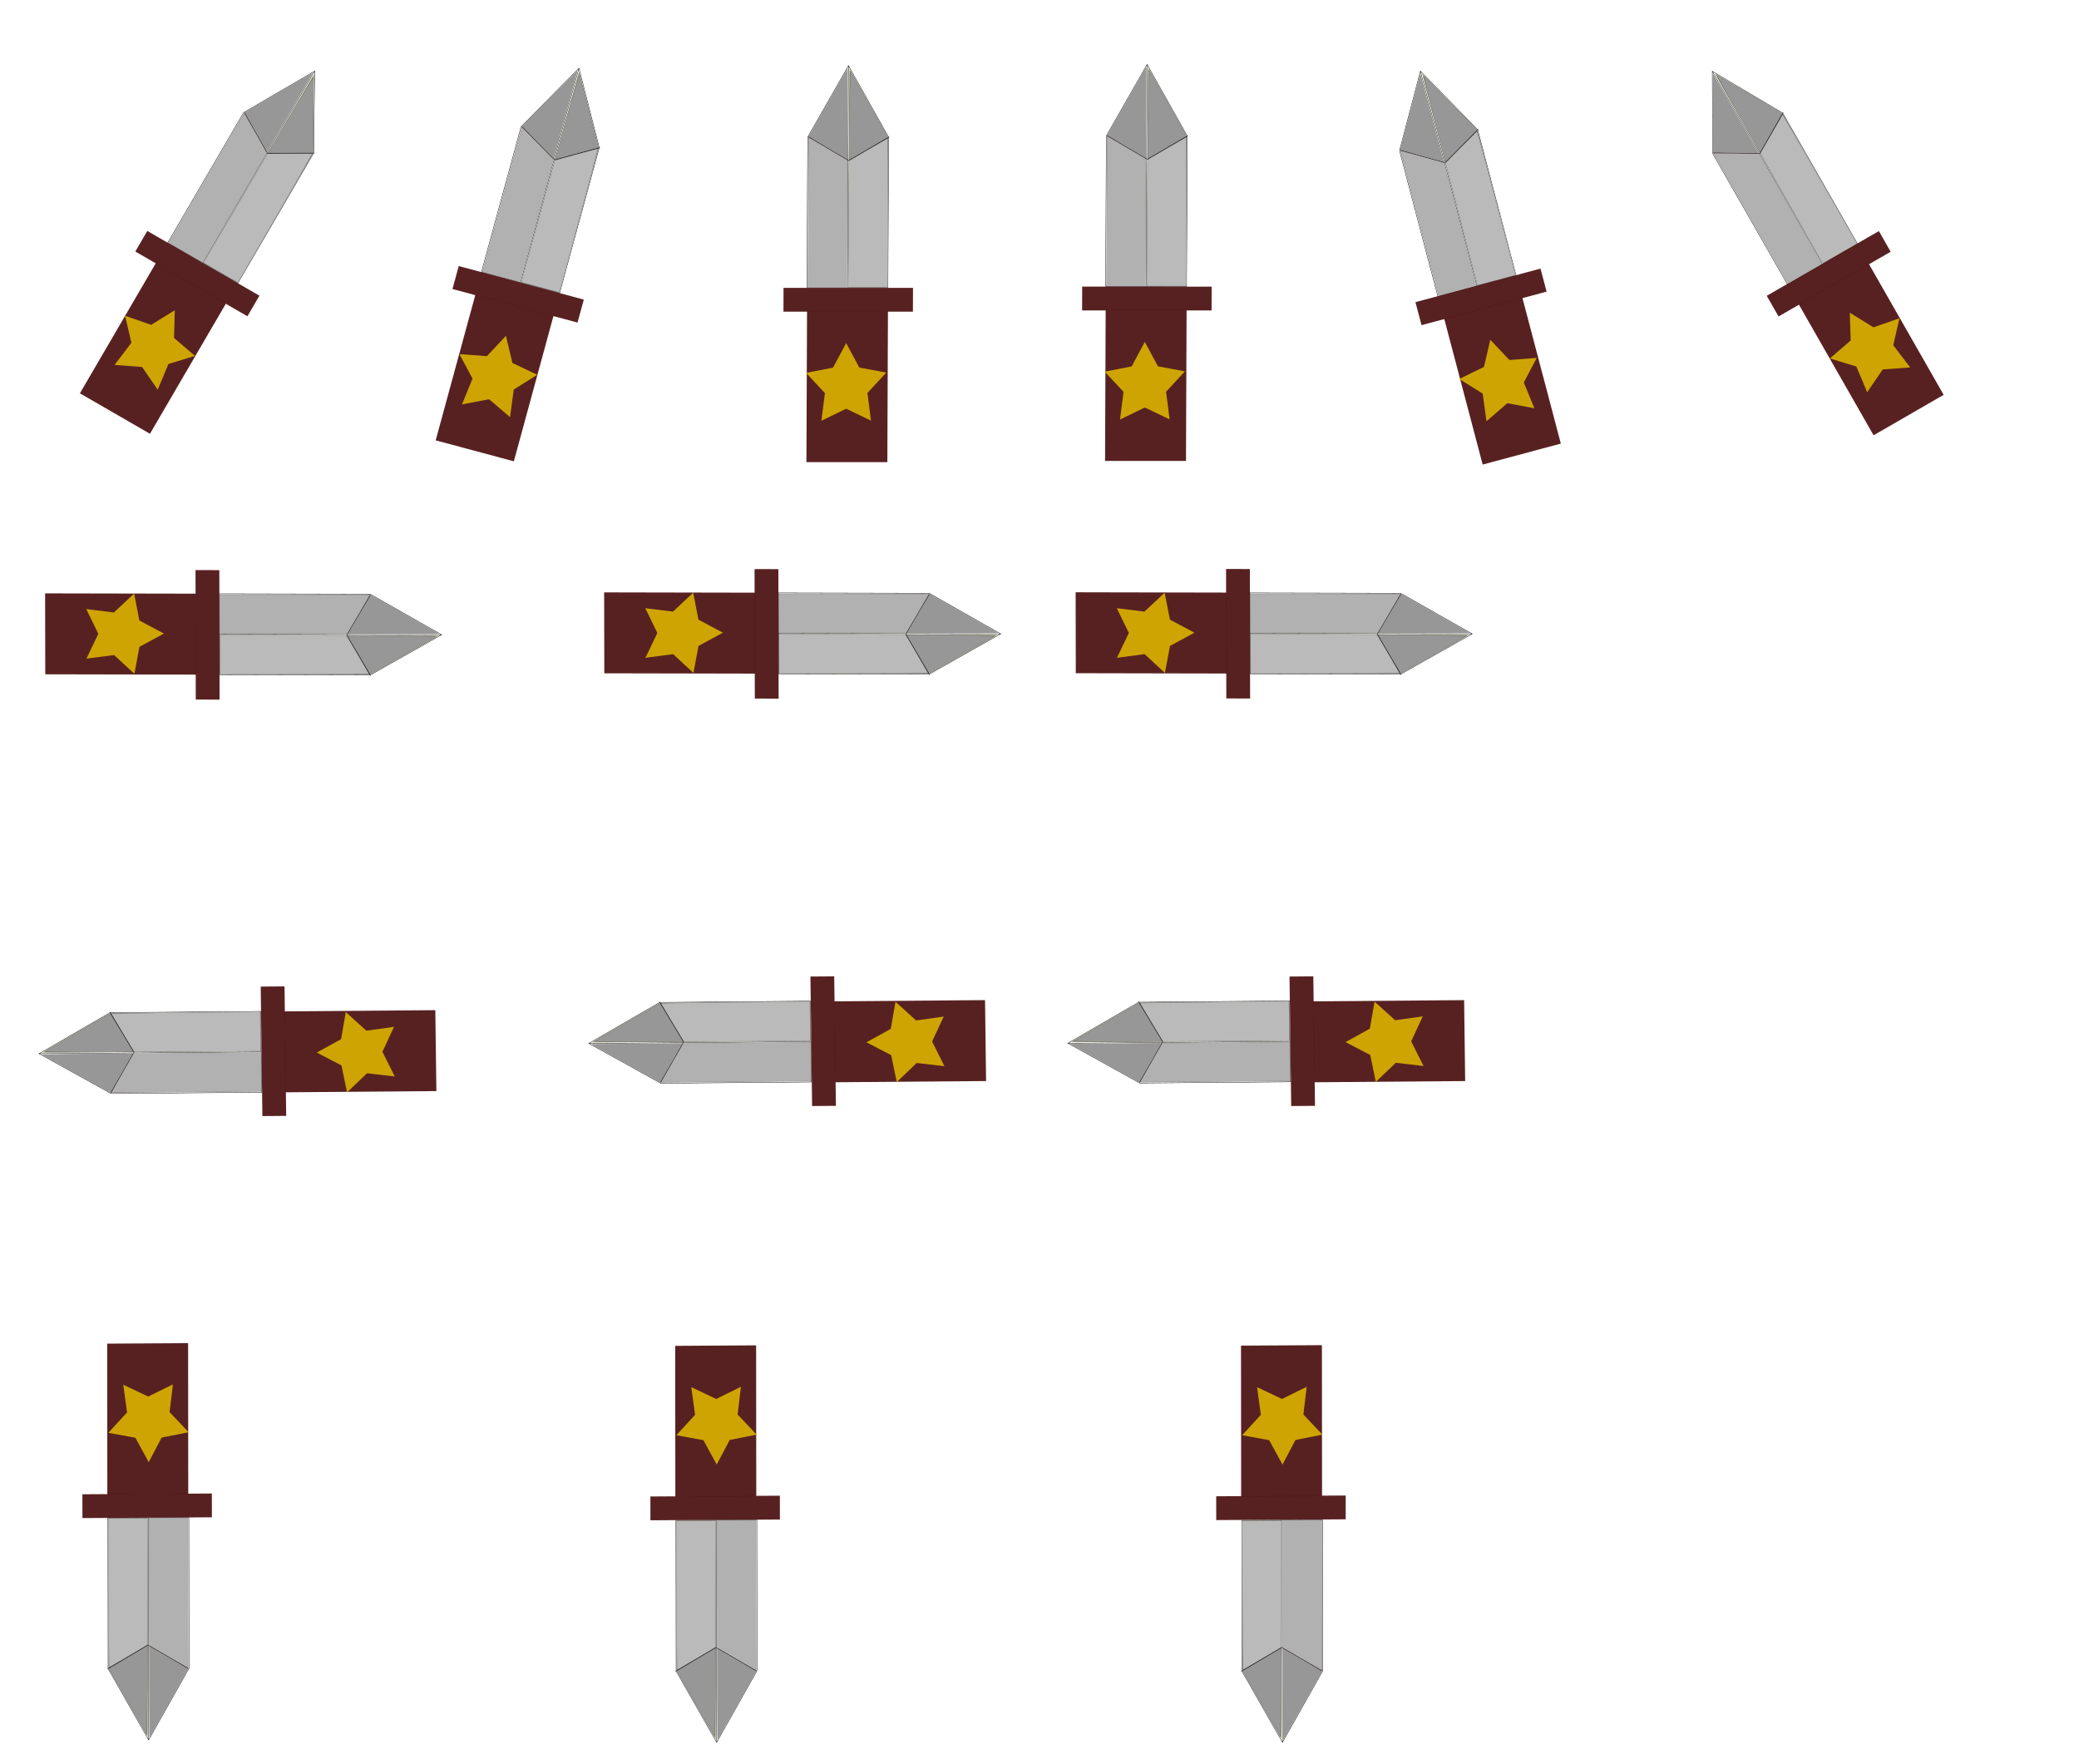 <?xml version="1.0" encoding="UTF-8" standalone="no"?>
<!-- Created with Inkscape (http://www.inkscape.org/) -->

<svg
   xmlns:dc="http://purl.org/dc/elements/1.1/"
   xmlns:cc="http://creativecommons.org/ns#"
   xmlns:rdf="http://www.w3.org/1999/02/22-rdf-syntax-ns#"
   xmlns:svg="http://www.w3.org/2000/svg"
   xmlns="http://www.w3.org/2000/svg"
   xmlns:sodipodi="http://sodipodi.sourceforge.net/DTD/sodipodi-0.dtd"
   xmlns:inkscape="http://www.inkscape.org/namespaces/inkscape"
   width="350mm"
   height="297mm"
   viewBox="0 0 350 297"
   version="1.1"
   id="svg8"
   inkscape:export-filename="C:\Users\Tobi_\Desktop\Schwert.png"
   inkscape:export-xdpi="130.0788"
   inkscape:export-ydpi="130.0788"
   inkscape:version="0.92.2 (5c3e80d, 2017-08-06)"
   sodipodi:docname="Schwert.svg">
  <defs
     id="defs2" />
  <sodipodi:namedview
     id="base"
     pagecolor="#ffffff"
     bordercolor="#666666"
     borderopacity="1.0"
     inkscape:pageopacity="0.0"
     inkscape:pageshadow="2"
     inkscape:zoom="0.64"
     inkscape:cx="405.38584"
     inkscape:cy="485.04976"
     inkscape:document-units="mm"
     inkscape:current-layer="layer1"
     showgrid="true"
     inkscape:window-width="1920"
     inkscape:window-height="1017"
     inkscape:window-x="-8"
     inkscape:window-y="-8"
     inkscape:window-maximized="1">
    <inkscape:grid
       type="xygrid"
       id="grid16" />
  </sodipodi:namedview>
  <g
     inkscape:label="Ebene 1"
     inkscape:groupmode="layer"
     id="layer1">
    <path
       style="fill:none;stroke:#000000;stroke-width:0.067px;stroke-linecap:butt;stroke-linejoin:miter;stroke-opacity:1"
       d="m 36.951,106.762 37.396,0.083"
       id="path899-8"
       inkscape:connector-curvature="0" />
    <path
       style="fill:none;stroke:#000000;stroke-width:0.067px;stroke-linecap:butt;stroke-linejoin:miter;stroke-opacity:1"
       d="m 36.937,99.951 25.376,0.056 12.034,6.838 -12.006,6.784 -25.376,-0.056 z"
       id="path907-9"
       inkscape:connector-curvature="0" />
    <path
       style="fill:#999975;fill-opacity:1;stroke-width:0.105"
       d="m 55.429,106.919 c 10.138,0.022 18.405,0.07 18.369,0.106 -0.035,0.036 -2.63,1.515 -5.765,3.286 l -5.701,3.221 -12.661,-0.028 -12.661,-0.028 -0.007,-3.299 -0.007,-3.299 z"
       id="path909-8"
       inkscape:connector-curvature="0" />
    <path
       style="fill:#483737;fill-opacity:0.556;stroke-width:0.105"
       d="m 49.666,100.095 12.684,0.028 5.765,3.273 c 3.171,1.8 5.785,3.291 5.809,3.312 0.024,0.021 -8.275,0.02 -18.442,-0.002 l -18.486,-0.041 -0.007,-3.299 -0.007,-3.299 z"
       id="path911-3"
       inkscape:connector-curvature="0" />
    <path
       style="fill:#666666;fill-opacity:1;stroke-width:0.105"
       d="m 46.474,106.899 c 12.187,0.027 27.072,0.18 26.967,0.277 -0.045,0.042 -2.579,1.489 -5.632,3.216 l -5.55,3.14 -12.625,-0.028 -12.625,-0.028 -0.007,-3.299 -0.007,-3.299 z"
       id="path913-0"
       inkscape:connector-curvature="0" />
    <rect
       style="fill:#501616;fill-opacity:0.953;stroke-width:0.064"
       id="rect915-4"
       width="21.795"
       height="4.007"
       x="95.899"
       y="-36.73"
       transform="matrix(0.002,1,-1,-0.002,0,0)" />
    <rect
       style="fill:#501616;fill-opacity:0.953;stroke-width:0.079"
       id="rect917-6"
       width="13.622"
       height="25.422"
       x="99.869"
       y="-32.816"
       transform="matrix(0.002,1,-1,-0.002,0,0)" />
    <path
       style="fill:none;stroke:#000000;stroke-width:0.067px;stroke-linecap:butt;stroke-linejoin:miter;stroke-opacity:1"
       d="m 62.357,100.123 -3.993,6.802 4.021,6.82"
       id="path828-8"
       inkscape:connector-curvature="0" />
    <path
       style="fill:#979797;fill-opacity:0.953;stroke-width:0.105"
       d="m 60.503,103.437 c 1.027,-1.75 1.939,-3.192 2.028,-3.205 0.089,-0.013 0.161,0.011 0.161,0.054 2.24e-4,0.119 0.796,0.549 0.872,0.471 0.037,-0.038 0.068,-0.022 0.068,0.036 5.32e-4,0.138 0.786,0.587 0.873,0.498 0.037,-0.038 0.068,-0.022 0.068,0.036 5.33e-4,0.138 0.786,0.587 0.873,0.498 0.037,-0.038 0.068,-0.022 0.068,0.036 5.32e-4,0.138 0.786,0.587 0.873,0.498 0.037,-0.038 0.068,-0.022 0.068,0.036 5.32e-4,0.138 0.786,0.587 0.872,0.498 0.037,-0.038 0.068,-0.022 0.068,0.036 5.32e-4,0.138 0.786,0.587 0.873,0.498 0.037,-0.038 0.068,-0.022 0.068,0.036 4.31e-4,0.138 0.786,0.587 0.873,0.498 0.037,-0.038 0.068,-0.022 0.068,0.036 4.32e-4,0.138 0.786,0.587 0.873,0.498 0.037,-0.038 0.068,-0.014 0.068,0.053 4.8e-4,0.146 0.782,0.573 0.875,0.478 0.036,-0.036 0.065,-0.011 0.065,0.056 3.8e-4,0.146 0.782,0.573 0.875,0.478 0.036,-0.036 0.065,-0.011 0.065,0.056 3.8e-4,0.146 0.782,0.573 0.875,0.478 0.036,-0.036 0.065,-0.011 0.065,0.055 2.46e-4,0.067 0.177,0.217 0.392,0.333 l 0.392,0.212 -7.591,-0.012 c -4.175,-0.007 -7.591,-0.024 -7.591,-0.039 1.09e-4,-0.015 0.84,-1.458 1.867,-3.208 z"
       id="path830-1"
       inkscape:connector-curvature="0" />
    <path
       style="fill:#979797;fill-opacity:1;stroke-width:0.105"
       d="m 60.796,106.996 c 3.98,0.009 12.449,0.166 12.448,0.231 -5.99e-4,0.034 -2.217,1.315 -4.924,2.846 -2.708,1.531 -5.164,2.924 -5.458,3.096 l -0.535,0.312 -1.86,-3.165 c -1.023,-1.741 -1.879,-3.201 -1.903,-3.245 -0.024,-0.044 0.981,-0.078 2.232,-0.075 z"
       id="path832-8"
       inkscape:connector-curvature="0" />
    <path
       style="fill:#b2b2b2;fill-opacity:0.953;stroke-width:0.105"
       d="m 49.597,100.16 c 6.915,0.015 12.573,0.049 12.573,0.074 8e-5,0.025 -0.845,1.484 -1.877,3.242 l -1.877,3.196 -10.689,-0.024 -10.689,-0.024 -0.007,-3.246 -0.007,-3.246 z"
       id="path834-3"
       inkscape:connector-curvature="0" />
    <path
       style="fill:#bebebe;fill-opacity:0.953;stroke-width:0.105"
       d="m 47.699,106.941 10.634,0.051 1.88,3.203 c 1.034,1.762 1.88,3.224 1.88,3.248 8.3e-5,0.025 -5.628,0.045 -12.507,0.044 l -12.507,-5.9e-4 -0.007,-3.299 -0.007,-3.299 z"
       id="path836-2"
       inkscape:connector-curvature="0" />
    <path
       sodipodi:type="star"
       style="fill:#d4aa00;fill-opacity:0.953;stroke-width:0.265"
       id="path1027-9"
       sodipodi:sides="5"
       sodipodi:cx="93.784584"
       sodipodi:cy="213.65192"
       sodipodi:r1="28.619064"
       sodipodi:r2="15.168074"
       sodipodi:arg1="0.98279372"
       sodipodi:arg2="1.6111123"
       inkscape:flatsided="false"
       inkscape:rounded="0"
       inkscape:randomized="0"
       d="m 109.66,237.464 -16.486,-8.657 -17.13,7.301 3.138,-18.355 -12.237,-14.036 18.426,-2.687 9.567,-15.975 8.249,16.694 18.15,4.162 -13.328,13.004 z"
       inkscape:transform-center-x="-0.68080421"
       inkscape:transform-center-y="-0.006427368"
       transform="matrix(0.011,0.248,-0.252,0.011,73.184,81.069)" />
    <path
       style="fill:none;stroke:#000000;stroke-width:0.067px;stroke-linecap:butt;stroke-linejoin:miter;stroke-opacity:1"
       d="m 24.979,255.485 0.051,37.396"
       id="path899-0"
       inkscape:connector-curvature="0" />
    <path
       style="fill:none;stroke:#000000;stroke-width:0.067px;stroke-linecap:butt;stroke-linejoin:miter;stroke-opacity:1"
       d="m 31.79,255.447 0.034,25.376 -6.795,12.059 -6.827,-11.982 -0.034,-25.376 z"
       id="path907-3"
       inkscape:connector-curvature="0" />
    <path
       style="fill:#999975;fill-opacity:1;stroke-width:0.105"
       d="m 24.888,273.964 c 0.014,10.138 -0.004,18.405 -0.041,18.37 -0.036,-0.035 -1.524,-2.624 -3.307,-5.753 l -3.241,-5.69 -0.017,-12.661 -0.017,-12.661 3.299,-0.019 3.299,-0.019 z"
       id="path909-5"
       inkscape:connector-curvature="0" />
    <path
       style="fill:#483737;fill-opacity:0.556;stroke-width:0.105"
       d="m 31.691,268.175 0.017,12.684 -3.253,5.777 c -1.789,3.177 -3.27,5.797 -3.291,5.821 -0.021,0.024 -0.05,-8.275 -0.064,-18.442 l -0.025,-18.486 3.299,-0.019 3.299,-0.019 z"
       id="path911-8"
       inkscape:connector-curvature="0" />
    <path
       style="fill:#666666;fill-opacity:1;stroke-width:0.105"
       d="m 24.876,265.008 c 0.016,12.187 -0.083,27.073 -0.181,26.968 -0.042,-0.045 -1.498,-2.574 -3.236,-5.62 l -3.16,-5.539 -0.017,-12.625 -0.017,-12.625 3.299,-0.019 3.299,-0.019 z"
       id="path913-5"
       inkscape:connector-curvature="0" />
    <rect
       style="fill:#501616;fill-opacity:0.953;stroke-width:0.064"
       id="rect915-9"
       width="21.795"
       height="4.007"
       x="-35.415"
       y="-255.625"
       transform="matrix(-1,0.006,-0.001,-1,0,0)" />
    <rect
       style="fill:#501616;fill-opacity:0.953;stroke-width:0.079"
       id="rect917-7"
       width="13.622"
       height="25.422"
       x="-31.441"
       y="-251.708"
       transform="matrix(-1,0.006,-0.001,-1,0,0)" />
    <path
       style="fill:none;stroke:#000000;stroke-width:0.067px;stroke-linecap:butt;stroke-linejoin:miter;stroke-opacity:1"
       d="m 31.708,280.867 -6.816,-3.968 -6.805,4.045"
       id="path828-4"
       inkscape:connector-curvature="0" />
    <path
       style="fill:#979797;fill-opacity:0.953;stroke-width:0.105"
       d="m 28.387,279.025 c 1.753,1.02 3.199,1.928 3.213,2.016 0.013,0.089 -0.01,0.161 -0.053,0.162 -0.119,8.9e-4 -0.546,0.798 -0.468,0.874 0.038,0.037 0.022,0.068 -0.036,0.068 -0.138,9.8e-4 -0.584,0.788 -0.495,0.874 0.038,0.037 0.022,0.068 -0.036,0.068 -0.138,9.8e-4 -0.584,0.788 -0.495,0.874 0.038,0.037 0.022,0.068 -0.036,0.068 -0.138,9.8e-4 -0.584,0.788 -0.495,0.874 0.038,0.037 0.022,0.068 -0.036,0.068 -0.138,9.8e-4 -0.584,0.788 -0.495,0.874 0.038,0.037 0.022,0.068 -0.036,0.068 -0.138,9.7e-4 -0.584,0.788 -0.495,0.874 0.038,0.037 0.022,0.068 -0.036,0.068 -0.138,8.7e-4 -0.584,0.788 -0.495,0.874 0.038,0.037 0.022,0.068 -0.036,0.068 -0.138,8.7e-4 -0.584,0.788 -0.495,0.874 0.038,0.037 0.014,0.067 -0.053,0.068 -0.146,9.5e-4 -0.571,0.784 -0.475,0.877 0.037,0.036 0.012,0.065 -0.056,0.065 -0.146,9.5e-4 -0.571,0.784 -0.475,0.877 0.037,0.036 0.012,0.065 -0.056,0.065 -0.146,9.5e-4 -0.571,0.784 -0.475,0.877 0.037,0.036 0.012,0.065 -0.055,0.065 -0.067,5.9e-4 -0.216,0.177 -0.332,0.393 l -0.21,0.392 -0.015,-7.591 c -0.008,-4.175 -0.003,-7.591 0.012,-7.591 0.015,-6.8e-4 1.461,0.835 3.215,1.855 z"
       id="path830-11"
       inkscape:connector-curvature="0" />
    <path
       style="fill:#979797;fill-opacity:1;stroke-width:0.105"
       d="m 24.83,279.33 c 0.005,3.98 -0.122,12.45 -0.187,12.448 -0.034,-4.5e-4 -1.323,-2.212 -2.864,-4.914 -1.541,-2.702 -2.943,-5.153 -3.115,-5.447 l -0.314,-0.534 3.159,-1.871 c 1.737,-1.029 3.195,-1.891 3.238,-1.915 0.044,-0.024 0.081,0.981 0.083,2.232 z"
       id="path832-5"
       inkscape:connector-curvature="0" />
    <path
       style="fill:#b2b2b2;fill-opacity:0.953;stroke-width:0.105"
       d="m 31.625,268.107 c 0.009,6.915 -0.004,12.573 -0.029,12.573 -0.025,10e-6 -1.487,-0.839 -3.248,-1.866 l -3.203,-1.866 -0.014,-10.689 -0.014,-10.689 3.246,-0.018 3.246,-0.018 z"
       id="path834-4"
       inkscape:connector-curvature="0" />
    <path
       style="fill:#bebebe;fill-opacity:0.953;stroke-width:0.105"
       d="m 24.838,266.233 -0.013,10.634 -3.197,1.892 c -1.758,1.04 -3.217,1.892 -3.241,1.892 -0.025,7e-5 -0.065,-5.628 -0.089,-12.507 l -0.044,-12.507 3.299,-0.019 3.299,-0.019 z"
       id="path836-9"
       inkscape:connector-curvature="0" />
    <path
       sodipodi:type="star"
       style="fill:#d4aa00;fill-opacity:0.953;stroke-width:0.265"
       id="path1027-99"
       sodipodi:sides="5"
       sodipodi:cx="93.784584"
       sodipodi:cy="213.65192"
       sodipodi:r1="28.619064"
       sodipodi:r2="15.168074"
       sodipodi:arg1="0.98279372"
       sodipodi:arg2="1.6111123"
       inkscape:flatsided="false"
       inkscape:rounded="0"
       inkscape:randomized="0"
       d="m 109.66,237.464 -16.486,-8.657 -17.13,7.301 3.138,-18.355 -12.237,-14.036 18.426,-2.687 9.567,-15.975 8.249,16.694 18.15,4.162 -13.328,13.004 z"
       inkscape:transform-center-x="-0.014415919"
       inkscape:transform-center-y="0.67331035"
       transform="matrix(-0.248,0.012,-0.012,-0.252,50.801,291.626)" />
    <path
       style="fill:none;stroke:#000000;stroke-width:0.067px;stroke-linecap:butt;stroke-linejoin:miter;stroke-opacity:1"
       d="m 43.982,177.057 -37.394,0.315"
       id="path899-7"
       inkscape:connector-curvature="0" />
    <path
       style="fill:none;stroke:#000000;stroke-width:0.067px;stroke-linecap:butt;stroke-linejoin:miter;stroke-opacity:1"
       d="m 44.068,183.868 -25.375,0.213 -12.106,-6.709 11.933,-6.912 25.375,-0.213 z"
       id="path907-4"
       inkscape:connector-curvature="0" />
    <path
       style="fill:#999975;fill-opacity:1;stroke-width:0.105"
       d="m 25.503,177.097 c -10.138,0.085 -18.404,0.125 -18.369,0.089 0.035,-0.036 2.613,-1.543 5.73,-3.347 l 5.667,-3.281 12.661,-0.106 12.661,-0.106 0.042,3.299 0.042,3.299 z"
       id="path909-0"
       inkscape:connector-curvature="0" />
    <path
       style="fill:#483737;fill-opacity:0.556;stroke-width:0.105"
       d="m 31.339,183.859 -12.683,0.107 -5.8,-3.212 c -3.19,-1.766 -5.82,-3.229 -5.844,-3.25 -0.024,-0.021 8.274,-0.108 18.441,-0.194 l 18.485,-0.156 0.042,3.299 0.042,3.299 z"
       id="path911-39"
       inkscape:connector-curvature="0" />
    <path
       style="fill:#666666;fill-opacity:1;stroke-width:0.105"
       d="m 34.459,177.022 c -12.187,0.102 -27.073,0.108 -26.969,0.01 0.045,-0.042 2.563,-1.516 5.597,-3.275 l 5.516,-3.199 12.624,-0.106 12.624,-0.106 0.042,3.299 0.042,3.299 z"
       id="path913-53"
       inkscape:connector-curvature="0" />
    <rect
       style="fill:#501616;fill-opacity:0.953;stroke-width:0.064"
       id="rect915-97"
       width="21.795"
       height="4.007"
       x="-188.205"
       y="41.728"
       transform="matrix(-0.013,-1,1,-0.008,0,0)" />
    <rect
       style="fill:#501616;fill-opacity:0.953;stroke-width:0.079"
       id="rect917-66"
       width="13.622"
       height="25.422"
       x="-184.235"
       y="45.646"
       transform="matrix(-0.013,-1,1,-0.008,0,0)" />
    <path
       style="fill:none;stroke:#000000;stroke-width:0.067px;stroke-linecap:butt;stroke-linejoin:miter;stroke-opacity:1"
       d="m 18.648,183.966 3.92,-6.844 -4.093,-6.777"
       id="path828-0"
       inkscape:connector-curvature="0" />
    <path
       style="fill:#979797;fill-opacity:0.953;stroke-width:0.105"
       d="m 20.467,180.632 c -1.008,1.761 -1.905,3.213 -1.993,3.227 -0.089,0.014 -0.161,-0.01 -0.162,-0.052 -0.002,-0.119 -0.802,-0.541 -0.877,-0.462 -0.037,0.038 -0.067,0.022 -0.068,-0.035 -0.002,-0.138 -0.792,-0.578 -0.878,-0.489 -0.037,0.038 -0.067,0.022 -0.068,-0.035 -0.002,-0.138 -0.792,-0.579 -0.878,-0.489 -0.037,0.038 -0.067,0.022 -0.068,-0.035 -0.002,-0.138 -0.792,-0.579 -0.878,-0.489 -0.037,0.038 -0.067,0.022 -0.068,-0.035 -0.002,-0.138 -0.792,-0.578 -0.878,-0.489 -0.037,0.038 -0.067,0.022 -0.068,-0.035 -0.002,-0.138 -0.792,-0.578 -0.878,-0.489 -0.037,0.038 -0.067,0.022 -0.068,-0.035 -0.002,-0.138 -0.792,-0.578 -0.878,-0.489 -0.037,0.038 -0.067,0.022 -0.068,-0.035 -0.002,-0.138 -0.792,-0.578 -0.878,-0.489 -0.037,0.038 -0.067,0.015 -0.068,-0.052 -0.002,-0.146 -0.788,-0.565 -0.88,-0.469 -0.035,0.037 -0.065,0.012 -0.066,-0.055 -0.002,-0.146 -0.788,-0.565 -0.88,-0.469 -0.035,0.037 -0.065,0.012 -0.066,-0.055 -0.002,-0.146 -0.788,-0.565 -0.88,-0.469 -0.035,0.037 -0.065,0.012 -0.066,-0.055 -9.282e-4,-0.067 -0.179,-0.215 -0.395,-0.329 l -0.394,-0.207 7.59,-0.068 c 4.175,-0.037 7.59,-0.056 7.59,-0.042 4.7e-5,0.015 -0.825,1.467 -1.832,3.228 z"
       id="path830-4"
       inkscape:connector-curvature="0" />
    <path
       style="fill:#979797;fill-opacity:1;stroke-width:0.105"
       d="m 20.136,177.076 c -3.98,0.034 -12.45,-0.034 -12.449,-0.099 2.696e-4,-0.034 2.203,-1.339 4.894,-2.899 2.691,-1.56 5.132,-2.979 5.425,-3.154 l 0.532,-0.317 1.893,3.145 c 1.041,1.73 1.913,3.181 1.937,3.225 0.024,0.044 -0.98,0.088 -2.232,0.099 z"
       id="path832-51"
       inkscape:connector-curvature="0" />
    <path
       style="fill:#b2b2b2;fill-opacity:0.953;stroke-width:0.105"
       d="m 31.407,183.793 c -6.915,0.058 -12.573,0.085 -12.573,0.06 -3.97e-4,-0.025 0.829,-1.493 1.843,-3.261 l 1.843,-3.216 10.689,-0.09 10.689,-0.09 0.041,3.246 0.041,3.246 z"
       id="path834-7"
       inkscape:connector-curvature="0" />
    <path
       style="fill:#bebebe;fill-opacity:0.953;stroke-width:0.105"
       d="m 33.233,176.992 -10.634,0.062 -1.914,-3.183 c -1.053,-1.751 -1.915,-3.203 -1.915,-3.228 -3.08e-4,-0.025 5.627,-0.104 12.506,-0.177 l 12.506,-0.133 0.042,3.299 0.042,3.299 z"
       id="path836-26"
       inkscape:connector-curvature="0" />
    <path
       sodipodi:type="star"
       style="fill:#d4aa00;fill-opacity:0.953;stroke-width:0.265"
       id="path1027-98"
       sodipodi:sides="5"
       sodipodi:cx="93.784584"
       sodipodi:cy="213.65192"
       sodipodi:r1="28.619064"
       sodipodi:r2="15.168074"
       sodipodi:arg1="0.98279372"
       sodipodi:arg2="1.6111123"
       inkscape:flatsided="false"
       inkscape:rounded="0"
       inkscape:randomized="0"
       d="m 109.66,237.464 -16.486,-8.657 -17.13,7.301 3.138,-18.355 -12.237,-14.036 18.426,-2.687 9.567,-15.975 8.249,16.694 18.15,4.162 -13.328,13.004 z"
       inkscape:transform-center-x="0.65848465"
       inkscape:transform-center-y="0.030173148"
       transform="matrix(-0.014,-0.248,0.252,-0.013,8.025,203.134)" />
    <path
       style="fill:none;stroke:#000000;stroke-width:0.067px;stroke-linecap:butt;stroke-linejoin:miter;stroke-opacity:1"
       d="m 120.603,255.891 0.051,37.396"
       id="path899-0-0"
       inkscape:connector-curvature="0" />
    <path
       style="fill:none;stroke:#000000;stroke-width:0.067px;stroke-linecap:butt;stroke-linejoin:miter;stroke-opacity:1"
       d="m 127.414,255.852 0.034,25.376 -6.795,12.059 -6.827,-11.982 -0.034,-25.376 z"
       id="path907-3-0"
       inkscape:connector-curvature="0" />
    <path
       style="fill:#999975;fill-opacity:1;stroke-width:0.105"
       d="m 120.512,274.369 c 0.014,10.138 -0.005,18.405 -0.041,18.37 -0.036,-0.035 -1.524,-2.624 -3.307,-5.753 l -3.241,-5.69 -0.017,-12.661 -0.017,-12.661 3.299,-0.019 3.299,-0.019 z"
       id="path909-5-1"
       inkscape:connector-curvature="0" />
    <path
       style="fill:#483737;fill-opacity:0.556;stroke-width:0.105"
       d="m 127.315,268.581 0.017,12.684 -3.253,5.777 c -1.789,3.177 -3.27,5.797 -3.291,5.821 -0.021,0.024 -0.05,-8.275 -0.064,-18.442 l -0.025,-18.486 3.299,-0.019 3.299,-0.019 z"
       id="path911-8-8"
       inkscape:connector-curvature="0" />
    <path
       style="fill:#666666;fill-opacity:1;stroke-width:0.105"
       d="m 120.5,265.414 c 0.017,12.187 -0.083,27.073 -0.181,26.968 -0.042,-0.045 -1.498,-2.574 -3.236,-5.62 l -3.16,-5.539 -0.017,-12.625 -0.017,-12.625 3.299,-0.019 3.299,-0.019 z"
       id="path913-5-3"
       inkscape:connector-curvature="0" />
    <rect
       style="fill:#501616;fill-opacity:0.953;stroke-width:0.064"
       id="rect915-9-2"
       width="21.795"
       height="4.007"
       x="-131.039"
       y="-256.571"
       transform="matrix(-1,0.006,-0.001,-1,0,0)" />
    <rect
       style="fill:#501616;fill-opacity:0.953;stroke-width:0.079"
       id="rect917-7-2"
       width="13.622"
       height="25.422"
       x="-127.065"
       y="-252.653"
       transform="matrix(-1,0.006,-0.001,-1,0,0)" />
    <path
       style="fill:none;stroke:#000000;stroke-width:0.067px;stroke-linecap:butt;stroke-linejoin:miter;stroke-opacity:1"
       d="m 127.332,281.273 -6.816,-3.968 -6.805,4.045"
       id="path828-4-3"
       inkscape:connector-curvature="0" />
    <path
       style="fill:#979797;fill-opacity:0.953;stroke-width:0.105"
       d="m 124.011,279.431 c 1.753,1.02 3.199,1.928 3.213,2.016 0.013,0.089 -0.011,0.161 -0.053,0.162 -0.119,7.9e-4 -0.546,0.798 -0.468,0.874 0.038,0.037 0.022,0.068 -0.035,0.068 -0.138,10e-4 -0.584,0.788 -0.495,0.874 0.038,0.037 0.022,0.068 -0.036,0.068 -0.138,10e-4 -0.584,0.788 -0.495,0.874 0.038,0.037 0.022,0.068 -0.035,0.068 -0.138,10e-4 -0.584,0.788 -0.495,0.874 0.038,0.037 0.022,0.068 -0.036,0.068 -0.138,0.001 -0.584,0.788 -0.495,0.874 0.038,0.037 0.022,0.068 -0.035,0.068 -0.138,10e-4 -0.584,0.788 -0.495,0.874 0.038,0.037 0.022,0.068 -0.036,0.068 -0.138,8e-4 -0.584,0.788 -0.495,0.874 0.038,0.037 0.022,0.068 -0.036,0.068 -0.138,7.9e-4 -0.584,0.788 -0.495,0.874 0.038,0.037 0.014,0.067 -0.053,0.068 -0.146,0.001 -0.571,0.784 -0.475,0.877 0.037,0.036 0.011,0.065 -0.056,0.065 -0.146,10e-4 -0.571,0.784 -0.475,0.877 0.037,0.036 0.011,0.065 -0.056,0.065 -0.146,10e-4 -0.571,0.784 -0.475,0.877 0.037,0.036 0.012,0.065 -0.055,0.065 -0.067,5.3e-4 -0.216,0.177 -0.332,0.393 l -0.21,0.392 -0.015,-7.591 c -0.008,-4.175 -0.003,-7.591 0.012,-7.591 0.015,-8e-4 1.461,0.835 3.215,1.855 z"
       id="path830-11-4"
       inkscape:connector-curvature="0" />
    <path
       style="fill:#979797;fill-opacity:1;stroke-width:0.105"
       d="m 120.454,279.736 c 0.005,3.98 -0.122,12.45 -0.187,12.448 -0.034,-5.3e-4 -1.323,-2.212 -2.864,-4.914 -1.541,-2.702 -2.943,-5.153 -3.115,-5.447 l -0.314,-0.534 3.159,-1.871 c 1.737,-1.029 3.195,-1.891 3.238,-1.915 0.044,-0.024 0.081,0.981 0.083,2.232 z"
       id="path832-5-8"
       inkscape:connector-curvature="0" />
    <path
       style="fill:#b2b2b2;fill-opacity:0.953;stroke-width:0.105"
       d="m 127.249,268.513 c 0.009,6.915 -0.004,12.573 -0.029,12.573 -0.025,1e-5 -1.487,-0.839 -3.248,-1.866 l -3.203,-1.866 -0.015,-10.689 -0.015,-10.689 3.246,-0.018 3.246,-0.018 z"
       id="path834-4-5"
       inkscape:connector-curvature="0" />
    <path
       style="fill:#bebebe;fill-opacity:0.953;stroke-width:0.105"
       d="m 120.462,266.639 -0.013,10.634 -3.197,1.892 c -1.758,1.04 -3.217,1.892 -3.241,1.892 -0.025,7e-5 -0.065,-5.628 -0.089,-12.507 l -0.044,-12.507 3.299,-0.019 3.299,-0.019 z"
       id="path836-9-2"
       inkscape:connector-curvature="0" />
    <path
       sodipodi:type="star"
       style="fill:#d4aa00;fill-opacity:0.953;stroke-width:0.265"
       id="path1027-99-8"
       sodipodi:sides="5"
       sodipodi:cx="93.784584"
       sodipodi:cy="213.65192"
       sodipodi:r1="28.619064"
       sodipodi:r2="15.168074"
       sodipodi:arg1="0.98279372"
       sodipodi:arg2="1.6111123"
       inkscape:flatsided="false"
       inkscape:rounded="0"
       inkscape:randomized="0"
       d="m 109.66,237.464 -16.486,-8.657 -17.13,7.301 3.138,-18.355 -12.237,-14.036 18.426,-2.687 9.567,-15.975 8.249,16.694 18.15,4.162 -13.328,13.004 z"
       inkscape:transform-center-x="-0.014415919"
       inkscape:transform-center-y="0.67331035"
       transform="matrix(-0.248,0.012,-0.012,-0.252,146.426,292.031)" />
    <path
       style="fill:none;stroke:#000000;stroke-width:0.067px;stroke-linecap:butt;stroke-linejoin:miter;stroke-opacity:1"
       d="m 215.853,255.891 0.051,37.396"
       id="path899-0-0-6"
       inkscape:connector-curvature="0" />
    <path
       style="fill:none;stroke:#000000;stroke-width:0.067px;stroke-linecap:butt;stroke-linejoin:miter;stroke-opacity:1"
       d="m 222.664,255.852 0.034,25.376 -6.795,12.059 -6.827,-11.982 -0.034,-25.376 z"
       id="path907-3-0-6"
       inkscape:connector-curvature="0" />
    <path
       style="fill:#999975;fill-opacity:1;stroke-width:0.105"
       d="m 215.762,274.369 c 0.014,10.138 -0.005,18.405 -0.041,18.37 -0.036,-0.035 -1.524,-2.624 -3.307,-5.753 l -3.241,-5.69 -0.017,-12.661 -0.017,-12.661 3.299,-0.019 3.299,-0.019 z"
       id="path909-5-1-8"
       inkscape:connector-curvature="0" />
    <path
       style="fill:#483737;fill-opacity:0.556;stroke-width:0.105"
       d="m 222.565,268.581 0.017,12.684 -3.253,5.777 c -1.789,3.177 -3.27,5.797 -3.291,5.821 -0.021,0.024 -0.05,-8.275 -0.064,-18.442 l -0.025,-18.486 3.299,-0.019 3.299,-0.019 z"
       id="path911-8-8-7"
       inkscape:connector-curvature="0" />
    <path
       style="fill:#666666;fill-opacity:1;stroke-width:0.105"
       d="m 215.75,265.414 c 0.017,12.187 -0.083,27.073 -0.181,26.968 -0.042,-0.045 -1.498,-2.574 -3.236,-5.62 l -3.16,-5.539 -0.017,-12.625 -0.017,-12.625 3.299,-0.019 3.299,-0.019 z"
       id="path913-5-3-5"
       inkscape:connector-curvature="0" />
    <rect
       style="fill:#501616;fill-opacity:0.953;stroke-width:0.064"
       id="rect915-9-2-7"
       width="21.795"
       height="4.007"
       x="-226.29"
       y="-257.109"
       transform="matrix(-1,0.006,-0.001,-1,0,0)" />
    <rect
       style="fill:#501616;fill-opacity:0.953;stroke-width:0.079"
       id="rect917-7-2-6"
       width="13.622"
       height="25.422"
       x="-222.316"
       y="-253.19"
       transform="matrix(-1,0.006,-0.001,-1,0,0)" />
    <path
       style="fill:none;stroke:#000000;stroke-width:0.067px;stroke-linecap:butt;stroke-linejoin:miter;stroke-opacity:1"
       d="m 222.582,281.273 -6.816,-3.968 -6.805,4.045"
       id="path828-4-3-2"
       inkscape:connector-curvature="0" />
    <path
       style="fill:#979797;fill-opacity:0.953;stroke-width:0.105"
       d="m 219.261,279.431 c 1.753,1.02 3.199,1.928 3.213,2.016 0.013,0.089 -0.011,0.161 -0.053,0.162 -0.119,7.9e-4 -0.546,0.798 -0.468,0.874 0.038,0.037 0.022,0.068 -0.035,0.068 -0.138,10e-4 -0.584,0.788 -0.495,0.874 0.038,0.037 0.022,0.068 -0.036,0.068 -0.138,10e-4 -0.584,0.788 -0.495,0.874 0.038,0.037 0.022,0.068 -0.035,0.068 -0.138,0.001 -0.584,0.788 -0.495,0.874 0.038,0.037 0.022,0.068 -0.036,0.068 -0.138,10e-4 -0.584,0.788 -0.495,0.874 0.038,0.037 0.022,0.068 -0.035,0.068 -0.138,10e-4 -0.584,0.788 -0.495,0.874 0.038,0.037 0.022,0.068 -0.036,0.068 -0.138,8e-4 -0.584,0.788 -0.495,0.874 0.038,0.037 0.022,0.068 -0.036,0.068 -0.138,8e-4 -0.584,0.788 -0.495,0.874 0.038,0.037 0.014,0.067 -0.053,0.068 -0.146,0.001 -0.571,0.784 -0.475,0.877 0.037,0.036 0.011,0.065 -0.056,0.065 -0.146,10e-4 -0.571,0.784 -0.475,0.877 0.037,0.036 0.011,0.065 -0.056,0.065 -0.146,10e-4 -0.571,0.784 -0.475,0.877 0.037,0.036 0.012,0.065 -0.055,0.065 -0.067,5.3e-4 -0.216,0.177 -0.332,0.393 l -0.21,0.392 -0.015,-7.591 c -0.008,-4.175 -0.003,-7.591 0.012,-7.591 0.015,-7.9e-4 1.461,0.835 3.215,1.855 z"
       id="path830-11-4-1"
       inkscape:connector-curvature="0" />
    <path
       style="fill:#979797;fill-opacity:1;stroke-width:0.105"
       d="m 215.704,279.736 c 0.005,3.98 -0.122,12.45 -0.187,12.448 -0.034,-5.3e-4 -1.323,-2.212 -2.864,-4.914 -1.541,-2.702 -2.943,-5.153 -3.115,-5.447 l -0.314,-0.534 3.159,-1.871 c 1.737,-1.029 3.195,-1.891 3.238,-1.915 0.044,-0.024 0.081,0.981 0.083,2.232 z"
       id="path832-5-8-0"
       inkscape:connector-curvature="0" />
    <path
       style="fill:#b2b2b2;fill-opacity:0.953;stroke-width:0.105"
       d="m 222.499,268.513 c 0.009,6.915 -0.004,12.573 -0.029,12.573 -0.025,10e-6 -1.487,-0.839 -3.248,-1.866 l -3.203,-1.866 -0.015,-10.689 -0.015,-10.689 3.246,-0.018 3.246,-0.018 z"
       id="path834-4-5-4"
       inkscape:connector-curvature="0" />
    <path
       style="fill:#bebebe;fill-opacity:0.953;stroke-width:0.105"
       d="m 215.712,266.639 -0.013,10.634 -3.197,1.892 c -1.758,1.04 -3.217,1.892 -3.241,1.892 -0.025,7e-5 -0.065,-5.628 -0.089,-12.507 l -0.044,-12.507 3.299,-0.019 3.299,-0.019 z"
       id="path836-9-2-6"
       inkscape:connector-curvature="0" />
    <path
       sodipodi:type="star"
       style="fill:#d4aa00;fill-opacity:0.953;stroke-width:0.265"
       id="path1027-99-8-0"
       sodipodi:sides="5"
       sodipodi:cx="93.784584"
       sodipodi:cy="213.65192"
       sodipodi:r1="28.619064"
       sodipodi:r2="15.168074"
       sodipodi:arg1="0.98279372"
       sodipodi:arg2="1.6111123"
       inkscape:flatsided="false"
       inkscape:rounded="0"
       inkscape:randomized="0"
       d="m 109.66,237.464 -16.486,-8.657 -17.13,7.301 3.138,-18.355 -12.237,-14.036 18.426,-2.687 9.567,-15.975 8.249,16.694 18.15,4.162 -13.328,13.004 z"
       inkscape:transform-center-x="-0.014415919"
       inkscape:transform-center-y="0.67331035"
       transform="matrix(-0.248,0.012,-0.012,-0.252,241.676,292.031)" />
    <path
       style="fill:none;stroke:#000000;stroke-width:0.067px;stroke-linecap:butt;stroke-linejoin:miter;stroke-opacity:1"
       d="m 131.066,106.615 37.396,0.083"
       id="path899-8-0"
       inkscape:connector-curvature="0" />
    <path
       style="fill:none;stroke:#000000;stroke-width:0.067px;stroke-linecap:butt;stroke-linejoin:miter;stroke-opacity:1"
       d="m 131.052,99.804 25.376,0.056 12.034,6.838 -12.006,6.784 -25.376,-0.056 z"
       id="path907-9-7"
       inkscape:connector-curvature="0" />
    <path
       style="fill:#999975;fill-opacity:1;stroke-width:0.105"
       d="m 149.544,106.772 c 10.138,0.022 18.405,0.07 18.369,0.106 -0.035,0.036 -2.63,1.515 -5.765,3.286 l -5.701,3.221 -12.661,-0.028 -12.661,-0.028 -0.007,-3.299 -0.007,-3.299 z"
       id="path909-8-8"
       inkscape:connector-curvature="0" />
    <path
       style="fill:#483737;fill-opacity:0.556;stroke-width:0.105"
       d="m 143.78,99.948 12.684,0.028 5.765,3.273 c 3.171,1.8 5.785,3.291 5.809,3.312 0.024,0.021 -8.275,0.02 -18.442,-0.002 l -18.486,-0.041 -0.007,-3.299 -0.007,-3.299 z"
       id="path911-3-0"
       inkscape:connector-curvature="0" />
    <path
       style="fill:#666666;fill-opacity:1;stroke-width:0.105"
       d="m 140.588,106.752 c 12.187,0.027 27.072,0.18 26.967,0.277 -0.045,0.042 -2.579,1.489 -5.632,3.216 l -5.55,3.14 -12.625,-0.028 -12.625,-0.028 -0.007,-3.299 -0.007,-3.299 z"
       id="path913-0-5"
       inkscape:connector-curvature="0" />
    <rect
       style="fill:#501616;fill-opacity:0.953;stroke-width:0.064"
       id="rect915-4-2"
       width="21.795"
       height="4.007"
       x="95.543"
       y="-130.846"
       transform="matrix(0.002,1,-1,-0.002,0,0)" />
    <rect
       style="fill:#501616;fill-opacity:0.953;stroke-width:0.079"
       id="rect917-6-0"
       width="13.622"
       height="25.422"
       x="99.514"
       y="-126.931"
       transform="matrix(0.002,1,-1,-0.002,0,0)" />
    <path
       style="fill:none;stroke:#000000;stroke-width:0.067px;stroke-linecap:butt;stroke-linejoin:miter;stroke-opacity:1"
       d="m 156.472,99.976 -3.993,6.802 4.021,6.82"
       id="path828-8-6"
       inkscape:connector-curvature="0" />
    <path
       style="fill:#979797;fill-opacity:0.953;stroke-width:0.105"
       d="m 154.618,103.291 c 1.027,-1.75 1.939,-3.192 2.028,-3.205 0.089,-0.013 0.161,0.011 0.161,0.054 2.2e-4,0.119 0.796,0.549 0.872,0.471 0.037,-0.038 0.068,-0.022 0.068,0.036 5.3e-4,0.138 0.786,0.587 0.873,0.498 0.037,-0.038 0.068,-0.022 0.068,0.036 5.3e-4,0.138 0.786,0.587 0.873,0.498 0.037,-0.038 0.068,-0.022 0.068,0.036 5.3e-4,0.138 0.786,0.587 0.873,0.498 0.037,-0.038 0.068,-0.022 0.068,0.036 5.3e-4,0.138 0.786,0.587 0.873,0.498 0.037,-0.038 0.068,-0.022 0.068,0.036 5.3e-4,0.138 0.786,0.587 0.873,0.498 0.037,-0.038 0.068,-0.022 0.068,0.036 5.3e-4,0.138 0.786,0.587 0.873,0.498 0.037,-0.038 0.068,-0.022 0.068,0.036 5.3e-4,0.138 0.786,0.587 0.873,0.498 0.037,-0.038 0.068,-0.014 0.068,0.053 5.3e-4,0.146 0.782,0.573 0.875,0.478 0.036,-0.036 0.065,-0.011 0.065,0.056 2.7e-4,0.146 0.782,0.573 0.875,0.478 0.036,-0.036 0.065,-0.011 0.065,0.056 2.6e-4,0.146 0.782,0.573 0.875,0.478 0.036,-0.036 0.065,-0.011 0.065,0.055 2.4e-4,0.067 0.177,0.217 0.392,0.333 l 0.392,0.212 -7.591,-0.012 c -4.175,-0.007 -7.591,-0.024 -7.591,-0.039 1.1e-4,-0.015 0.84,-1.458 1.867,-3.208 z"
       id="path830-1-6"
       inkscape:connector-curvature="0" />
    <path
       style="fill:#979797;fill-opacity:1;stroke-width:0.105"
       d="m 154.91,106.85 c 3.98,0.009 12.449,0.166 12.448,0.231 -5.3e-4,0.034 -2.217,1.315 -4.924,2.846 -2.708,1.531 -5.164,2.924 -5.458,3.096 l -0.535,0.312 -1.86,-3.165 c -1.023,-1.741 -1.879,-3.201 -1.903,-3.245 -0.024,-0.044 0.981,-0.078 2.232,-0.075 z"
       id="path832-8-4"
       inkscape:connector-curvature="0" />
    <path
       style="fill:#b2b2b2;fill-opacity:0.953;stroke-width:0.105"
       d="m 143.712,100.014 c 6.915,0.015 12.573,0.049 12.573,0.074 8e-5,0.025 -0.845,1.484 -1.877,3.242 l -1.877,3.196 -10.689,-0.024 -10.689,-0.024 -0.007,-3.246 -0.007,-3.246 z"
       id="path834-3-8"
       inkscape:connector-curvature="0" />
    <path
       style="fill:#bebebe;fill-opacity:0.953;stroke-width:0.105"
       d="m 141.814,106.795 10.634,0.051 1.88,3.203 c 1.034,1.762 1.88,3.224 1.88,3.248 9e-5,0.025 -5.628,0.045 -12.507,0.044 l -12.507,-5.8e-4 -0.007,-3.299 -0.007,-3.299 z"
       id="path836-2-4"
       inkscape:connector-curvature="0" />
    <path
       sodipodi:type="star"
       style="fill:#d4aa00;fill-opacity:0.953;stroke-width:0.265"
       id="path1027-9-0"
       sodipodi:sides="5"
       sodipodi:cx="93.784584"
       sodipodi:cy="213.65192"
       sodipodi:r1="28.619064"
       sodipodi:r2="15.168074"
       sodipodi:arg1="0.98279372"
       sodipodi:arg2="1.6111123"
       inkscape:flatsided="false"
       inkscape:rounded="0"
       inkscape:randomized="0"
       d="m 109.66,237.464 -16.486,-8.657 -17.13,7.301 3.138,-18.355 -12.237,-14.036 18.426,-2.687 9.567,-15.975 8.249,16.694 18.15,4.162 -13.328,13.004 z"
       inkscape:transform-center-x="-0.68080421"
       inkscape:transform-center-y="-0.006427368"
       transform="matrix(0.011,0.248,-0.252,0.011,167.299,80.922)" />
    <path
       style="fill:none;stroke:#000000;stroke-width:0.067px;stroke-linecap:butt;stroke-linejoin:miter;stroke-opacity:1"
       d="m 210.441,106.615 37.396,0.083"
       id="path899-8-0-9"
       inkscape:connector-curvature="0" />
    <path
       style="fill:none;stroke:#000000;stroke-width:0.067px;stroke-linecap:butt;stroke-linejoin:miter;stroke-opacity:1"
       d="m 210.427,99.804 25.376,0.056 12.034,6.838 -12.006,6.784 -25.376,-0.056 z"
       id="path907-9-7-8"
       inkscape:connector-curvature="0" />
    <path
       style="fill:#999975;fill-opacity:1;stroke-width:0.105"
       d="m 228.919,106.772 c 10.138,0.022 18.405,0.07 18.369,0.106 -0.035,0.036 -2.63,1.515 -5.765,3.286 l -5.701,3.221 -12.661,-0.028 -12.661,-0.028 -0.007,-3.299 -0.007,-3.299 z"
       id="path909-8-8-9"
       inkscape:connector-curvature="0" />
    <path
       style="fill:#483737;fill-opacity:0.556;stroke-width:0.105"
       d="m 223.155,99.948 12.684,0.028 5.765,3.273 c 3.171,1.8 5.785,3.291 5.809,3.312 0.024,0.021 -8.275,0.02 -18.442,-0.002 l -18.486,-0.041 -0.007,-3.299 -0.007,-3.299 z"
       id="path911-3-0-8"
       inkscape:connector-curvature="0" />
    <path
       style="fill:#666666;fill-opacity:1;stroke-width:0.105"
       d="m 219.963,106.752 c 12.187,0.027 27.072,0.18 26.967,0.277 -0.045,0.042 -2.579,1.489 -5.632,3.216 l -5.55,3.14 -12.625,-0.028 -12.625,-0.028 -0.007,-3.299 -0.007,-3.299 z"
       id="path913-0-5-7"
       inkscape:connector-curvature="0" />
    <rect
       style="fill:#501616;fill-opacity:0.953;stroke-width:0.064"
       id="rect915-4-2-4"
       width="21.795"
       height="4.007"
       x="95.366"
       y="-210.222"
       transform="matrix(0.002,1,-1,-0.002,0,0)" />
    <rect
       style="fill:#501616;fill-opacity:0.953;stroke-width:0.079"
       id="rect917-6-0-9"
       width="13.622"
       height="25.422"
       x="99.339"
       y="-206.307"
       transform="matrix(0.002,1,-1,-0.002,0,0)" />
    <path
       style="fill:none;stroke:#000000;stroke-width:0.067px;stroke-linecap:butt;stroke-linejoin:miter;stroke-opacity:1"
       d="m 235.847,99.976 -3.993,6.802 4.021,6.82"
       id="path828-8-6-0"
       inkscape:connector-curvature="0" />
    <path
       style="fill:#979797;fill-opacity:0.953;stroke-width:0.105"
       d="m 233.993,103.291 c 1.027,-1.75 1.939,-3.192 2.028,-3.205 0.089,-0.013 0.161,0.011 0.161,0.054 2.2e-4,0.119 0.796,0.549 0.872,0.471 0.037,-0.038 0.068,-0.022 0.068,0.036 5.3e-4,0.138 0.786,0.587 0.873,0.498 0.037,-0.038 0.068,-0.022 0.068,0.036 5.3e-4,0.138 0.786,0.587 0.873,0.498 0.037,-0.038 0.068,-0.022 0.068,0.036 5.3e-4,0.138 0.786,0.587 0.873,0.498 0.037,-0.038 0.068,-0.022 0.068,0.036 5.3e-4,0.138 0.786,0.587 0.873,0.498 0.037,-0.038 0.068,-0.022 0.068,0.036 5.3e-4,0.138 0.786,0.587 0.873,0.498 0.037,-0.038 0.068,-0.022 0.068,0.036 5.3e-4,0.138 0.786,0.587 0.873,0.498 0.037,-0.038 0.068,-0.022 0.068,0.036 5.2e-4,0.138 0.786,0.587 0.873,0.498 0.037,-0.038 0.068,-0.014 0.068,0.053 5.3e-4,0.146 0.782,0.573 0.875,0.478 0.036,-0.036 0.065,-0.011 0.065,0.056 2.7e-4,0.146 0.782,0.573 0.875,0.478 0.036,-0.036 0.065,-0.011 0.065,0.056 2.6e-4,0.146 0.782,0.573 0.875,0.478 0.036,-0.036 0.065,-0.011 0.065,0.055 2.4e-4,0.067 0.177,0.217 0.392,0.333 l 0.392,0.212 -7.591,-0.012 c -4.175,-0.007 -7.591,-0.024 -7.591,-0.039 1.1e-4,-0.015 0.84,-1.458 1.867,-3.208 z"
       id="path830-1-6-4"
       inkscape:connector-curvature="0" />
    <path
       style="fill:#979797;fill-opacity:1;stroke-width:0.105"
       d="m 234.285,106.85 c 3.98,0.009 12.449,0.166 12.448,0.231 -5.3e-4,0.034 -2.217,1.315 -4.924,2.846 -2.708,1.531 -5.164,2.924 -5.458,3.096 l -0.535,0.312 -1.86,-3.165 c -1.023,-1.741 -1.879,-3.201 -1.903,-3.245 -0.024,-0.044 0.981,-0.078 2.232,-0.075 z"
       id="path832-8-4-3"
       inkscape:connector-curvature="0" />
    <path
       style="fill:#b2b2b2;fill-opacity:0.953;stroke-width:0.105"
       d="m 223.087,100.014 c 6.915,0.015 12.573,0.049 12.573,0.074 8e-5,0.025 -0.845,1.484 -1.877,3.242 l -1.877,3.196 -10.689,-0.024 -10.689,-0.024 -0.007,-3.246 -0.007,-3.246 z"
       id="path834-3-8-6"
       inkscape:connector-curvature="0" />
    <path
       style="fill:#bebebe;fill-opacity:0.953;stroke-width:0.105"
       d="m 221.189,106.795 10.634,0.051 1.88,3.203 c 1.034,1.762 1.88,3.224 1.88,3.248 9e-5,0.025 -5.628,0.045 -12.507,0.044 l -12.507,-5.8e-4 -0.007,-3.299 -0.007,-3.299 z"
       id="path836-2-4-6"
       inkscape:connector-curvature="0" />
    <path
       sodipodi:type="star"
       style="fill:#d4aa00;fill-opacity:0.953;stroke-width:0.265"
       id="path1027-9-0-2"
       sodipodi:sides="5"
       sodipodi:cx="93.784584"
       sodipodi:cy="213.65192"
       sodipodi:r1="28.619064"
       sodipodi:r2="15.168074"
       sodipodi:arg1="0.98279372"
       sodipodi:arg2="1.6111123"
       inkscape:flatsided="false"
       inkscape:rounded="0"
       inkscape:randomized="0"
       d="m 109.66,237.464 -16.486,-8.657 -17.13,7.301 3.138,-18.355 -12.237,-14.036 18.426,-2.687 9.567,-15.975 8.249,16.694 18.15,4.162 -13.328,13.004 z"
       inkscape:transform-center-x="-0.68080421"
       inkscape:transform-center-y="-0.006427368"
       transform="matrix(0.011,0.248,-0.252,0.011,246.674,80.922)" />
    <path
       style="fill:none;stroke:#000000;stroke-width:0.067px;stroke-linecap:butt;stroke-linejoin:miter;stroke-opacity:1"
       d="m 136.523,175.327 -37.394,0.315"
       id="path899-7-5"
       inkscape:connector-curvature="0" />
    <path
       style="fill:none;stroke:#000000;stroke-width:0.067px;stroke-linecap:butt;stroke-linejoin:miter;stroke-opacity:1"
       d="m 136.61,182.138 -25.375,0.213 -12.106,-6.709 11.933,-6.912 25.375,-0.213 z"
       id="path907-4-4"
       inkscape:connector-curvature="0" />
    <path
       style="fill:#999975;fill-opacity:1;stroke-width:0.105"
       d="m 118.045,175.367 c -10.138,0.085 -18.404,0.125 -18.369,0.089 0.035,-0.036 2.613,-1.543 5.73,-3.347 l 5.667,-3.281 12.661,-0.106 12.661,-0.106 0.042,3.299 0.042,3.299 z"
       id="path909-0-4"
       inkscape:connector-curvature="0" />
    <path
       style="fill:#483737;fill-opacity:0.556;stroke-width:0.105"
       d="m 123.881,182.129 -12.683,0.107 -5.8,-3.212 c -3.19,-1.766 -5.82,-3.229 -5.844,-3.25 -0.024,-0.021 8.274,-0.108 18.441,-0.194 l 18.485,-0.156 0.042,3.299 0.042,3.299 z"
       id="path911-39-8"
       inkscape:connector-curvature="0" />
    <path
       style="fill:#666666;fill-opacity:1;stroke-width:0.105"
       d="m 127,175.292 c -12.187,0.102 -27.073,0.108 -26.969,0.01 0.044,-0.042 2.563,-1.516 5.597,-3.275 l 5.516,-3.199 12.624,-0.106 12.624,-0.106 0.042,3.299 0.042,3.299 z"
       id="path913-53-9"
       inkscape:connector-curvature="0" />
    <rect
       style="fill:#501616;fill-opacity:0.953;stroke-width:0.064"
       id="rect915-97-3"
       width="21.795"
       height="4.007"
       x="-187.254"
       y="134.284"
       transform="matrix(-0.013,-1,1,-0.008,0,0)" />
    <rect
       style="fill:#501616;fill-opacity:0.953;stroke-width:0.079"
       id="rect917-66-8"
       width="13.622"
       height="25.422"
       x="-183.285"
       y="138.203"
       transform="matrix(-0.013,-1,1,-0.008,0,0)" />
    <path
       style="fill:none;stroke:#000000;stroke-width:0.067px;stroke-linecap:butt;stroke-linejoin:miter;stroke-opacity:1"
       d="m 111.189,182.236 3.92,-6.844 -4.093,-6.777"
       id="path828-0-1"
       inkscape:connector-curvature="0" />
    <path
       style="fill:#979797;fill-opacity:0.953;stroke-width:0.105"
       d="m 113.008,178.902 c -1.008,1.761 -1.905,3.213 -1.993,3.227 -0.089,0.014 -0.161,-0.01 -0.162,-0.052 -0.002,-0.119 -0.802,-0.541 -0.877,-0.462 -0.037,0.038 -0.067,0.022 -0.068,-0.035 -0.002,-0.138 -0.792,-0.578 -0.878,-0.489 -0.037,0.038 -0.067,0.022 -0.068,-0.035 -0.002,-0.138 -0.792,-0.579 -0.878,-0.489 -0.037,0.038 -0.067,0.022 -0.068,-0.035 -0.002,-0.138 -0.792,-0.579 -0.878,-0.489 -0.037,0.038 -0.067,0.022 -0.068,-0.035 -0.002,-0.138 -0.792,-0.578 -0.878,-0.489 -0.037,0.038 -0.067,0.022 -0.068,-0.035 -0.002,-0.138 -0.792,-0.578 -0.878,-0.489 -0.037,0.038 -0.067,0.022 -0.068,-0.035 -0.002,-0.138 -0.792,-0.578 -0.878,-0.489 -0.037,0.038 -0.067,0.022 -0.068,-0.035 -0.002,-0.138 -0.792,-0.578 -0.878,-0.489 -0.037,0.038 -0.067,0.015 -0.068,-0.052 -0.002,-0.146 -0.788,-0.565 -0.88,-0.469 -0.035,0.037 -0.065,0.012 -0.066,-0.055 -0.002,-0.146 -0.788,-0.565 -0.88,-0.469 -0.035,0.037 -0.065,0.012 -0.066,-0.055 -0.002,-0.146 -0.788,-0.565 -0.88,-0.469 -0.035,0.037 -0.065,0.012 -0.066,-0.055 -9.2e-4,-0.067 -0.179,-0.215 -0.395,-0.329 l -0.394,-0.207 7.59,-0.068 c 4.175,-0.037 7.59,-0.056 7.59,-0.042 5e-5,0.015 -0.825,1.467 -1.832,3.228 z"
       id="path830-4-8"
       inkscape:connector-curvature="0" />
    <path
       style="fill:#979797;fill-opacity:1;stroke-width:0.105"
       d="m 112.678,175.346 c -3.98,0.034 -12.45,-0.034 -12.449,-0.099 2.7e-4,-0.034 2.203,-1.339 4.894,-2.899 2.691,-1.56 5.132,-2.979 5.425,-3.154 l 0.532,-0.317 1.893,3.145 c 1.041,1.73 1.913,3.181 1.937,3.225 0.024,0.044 -0.98,0.088 -2.232,0.099 z"
       id="path832-51-2"
       inkscape:connector-curvature="0" />
    <path
       style="fill:#b2b2b2;fill-opacity:0.953;stroke-width:0.105"
       d="m 123.948,182.063 c -6.915,0.058 -12.573,0.085 -12.573,0.06 -4e-4,-0.025 0.829,-1.493 1.843,-3.261 l 1.843,-3.216 10.689,-0.09 10.689,-0.09 0.041,3.246 0.041,3.246 z"
       id="path834-7-0"
       inkscape:connector-curvature="0" />
    <path
       style="fill:#bebebe;fill-opacity:0.953;stroke-width:0.105"
       d="m 125.774,175.262 -10.634,0.062 -1.914,-3.183 c -1.053,-1.751 -1.915,-3.203 -1.915,-3.228 -3.2e-4,-0.025 5.627,-0.104 12.506,-0.177 l 12.506,-0.133 0.042,3.299 0.042,3.299 z"
       id="path836-26-9"
       inkscape:connector-curvature="0" />
    <path
       sodipodi:type="star"
       style="fill:#d4aa00;fill-opacity:0.953;stroke-width:0.265"
       id="path1027-98-1"
       sodipodi:sides="5"
       sodipodi:cx="93.784584"
       sodipodi:cy="213.65192"
       sodipodi:r1="28.619064"
       sodipodi:r2="15.168074"
       sodipodi:arg1="0.98279372"
       sodipodi:arg2="1.6111123"
       inkscape:flatsided="false"
       inkscape:rounded="0"
       inkscape:randomized="0"
       d="m 109.66,237.464 -16.486,-8.657 -17.13,7.301 3.138,-18.355 -12.237,-14.036 18.426,-2.687 9.567,-15.975 8.249,16.694 18.15,4.162 -13.328,13.004 z"
       inkscape:transform-center-x="0.65848465"
       inkscape:transform-center-y="0.030173148"
       transform="matrix(-0.014,-0.248,0.252,-0.013,100.566,201.404)" />
    <path
       style="fill:none;stroke:#000000;stroke-width:0.067px;stroke-linecap:butt;stroke-linejoin:miter;stroke-opacity:1"
       d="m 217.174,175.295 -37.394,0.315"
       id="path899-7-5-5"
       inkscape:connector-curvature="0" />
    <path
       style="fill:none;stroke:#000000;stroke-width:0.067px;stroke-linecap:butt;stroke-linejoin:miter;stroke-opacity:1"
       d="m 217.261,182.106 -25.375,0.213 -12.106,-6.709 11.933,-6.912 25.375,-0.213 z"
       id="path907-4-4-8"
       inkscape:connector-curvature="0" />
    <path
       style="fill:#999975;fill-opacity:1;stroke-width:0.105"
       d="m 198.696,175.335 c -10.138,0.085 -18.404,0.125 -18.369,0.089 0.035,-0.036 2.613,-1.543 5.73,-3.347 l 5.667,-3.281 12.661,-0.106 12.661,-0.106 0.042,3.299 0.042,3.299 z"
       id="path909-0-4-2"
       inkscape:connector-curvature="0" />
    <path
       style="fill:#483737;fill-opacity:0.556;stroke-width:0.105"
       d="m 204.532,182.097 -12.683,0.107 -5.8,-3.212 c -3.19,-1.766 -5.819,-3.229 -5.844,-3.25 -0.024,-0.021 8.274,-0.108 18.441,-0.194 l 18.485,-0.156 0.042,3.299 0.042,3.299 z"
       id="path911-39-8-9"
       inkscape:connector-curvature="0" />
    <path
       style="fill:#666666;fill-opacity:1;stroke-width:0.105"
       d="m 207.651,175.259 c -12.187,0.102 -27.073,0.108 -26.969,0.01 0.044,-0.042 2.563,-1.516 5.597,-3.275 l 5.516,-3.199 12.624,-0.106 12.624,-0.106 0.042,3.299 0.042,3.299 z"
       id="path913-53-9-0"
       inkscape:connector-curvature="0" />
    <rect
       style="fill:#501616;fill-opacity:0.953;stroke-width:0.064"
       id="rect915-97-3-6"
       width="21.795"
       height="4.007"
       x="-187.9"
       y="214.93"
       transform="matrix(-0.013,-1,1,-0.008,0,0)" />
    <rect
       style="fill:#501616;fill-opacity:0.953;stroke-width:0.079"
       id="rect917-66-8-4"
       width="13.622"
       height="25.422"
       x="-183.933"
       y="218.848"
       transform="matrix(-0.013,-1,1,-0.008,0,0)" />
    <path
       style="fill:none;stroke:#000000;stroke-width:0.067px;stroke-linecap:butt;stroke-linejoin:miter;stroke-opacity:1"
       d="m 191.84,182.204 3.92,-6.844 -4.093,-6.777"
       id="path828-0-1-1"
       inkscape:connector-curvature="0" />
    <path
       style="fill:#979797;fill-opacity:0.953;stroke-width:0.105"
       d="m 193.659,178.87 c -1.008,1.761 -1.905,3.213 -1.993,3.227 -0.089,0.014 -0.161,-0.01 -0.162,-0.052 -0.002,-0.119 -0.802,-0.541 -0.877,-0.462 -0.037,0.038 -0.067,0.022 -0.068,-0.035 -0.002,-0.138 -0.792,-0.578 -0.878,-0.489 -0.037,0.038 -0.067,0.022 -0.068,-0.035 -0.002,-0.138 -0.792,-0.579 -0.878,-0.489 -0.037,0.038 -0.067,0.022 -0.068,-0.035 -0.002,-0.138 -0.792,-0.579 -0.878,-0.489 -0.037,0.038 -0.067,0.022 -0.068,-0.035 -0.002,-0.138 -0.792,-0.578 -0.878,-0.489 -0.037,0.038 -0.067,0.022 -0.068,-0.035 -0.002,-0.138 -0.792,-0.578 -0.878,-0.489 -0.037,0.038 -0.067,0.022 -0.068,-0.035 -0.002,-0.138 -0.792,-0.578 -0.878,-0.489 -0.037,0.038 -0.067,0.022 -0.068,-0.035 -0.002,-0.138 -0.792,-0.578 -0.878,-0.489 -0.037,0.038 -0.067,0.015 -0.068,-0.052 -0.002,-0.146 -0.788,-0.565 -0.88,-0.469 -0.035,0.037 -0.065,0.012 -0.066,-0.055 -0.002,-0.146 -0.788,-0.565 -0.88,-0.469 -0.035,0.037 -0.065,0.012 -0.066,-0.055 -0.002,-0.146 -0.788,-0.565 -0.88,-0.469 -0.035,0.037 -0.065,0.012 -0.066,-0.055 -9.2e-4,-0.067 -0.179,-0.215 -0.395,-0.329 l -0.394,-0.207 7.59,-0.068 c 4.175,-0.037 7.59,-0.056 7.59,-0.042 5e-5,0.015 -0.825,1.467 -1.832,3.228 z"
       id="path830-4-8-5"
       inkscape:connector-curvature="0" />
    <path
       style="fill:#979797;fill-opacity:1;stroke-width:0.105"
       d="m 193.329,175.314 c -3.98,0.034 -12.45,-0.034 -12.449,-0.099 2.7e-4,-0.034 2.203,-1.339 4.894,-2.899 2.691,-1.56 5.132,-2.979 5.425,-3.154 l 0.532,-0.317 1.893,3.145 c 1.041,1.73 1.913,3.181 1.937,3.225 0.024,0.044 -0.98,0.088 -2.232,0.099 z"
       id="path832-51-2-0"
       inkscape:connector-curvature="0" />
    <path
       style="fill:#b2b2b2;fill-opacity:0.953;stroke-width:0.105"
       d="m 204.599,182.031 c -6.915,0.058 -12.573,0.085 -12.573,0.06 -3.9e-4,-0.025 0.829,-1.493 1.843,-3.261 l 1.843,-3.216 10.689,-0.09 10.689,-0.09 0.041,3.246 0.041,3.246 z"
       id="path834-7-0-4"
       inkscape:connector-curvature="0" />
    <path
       style="fill:#bebebe;fill-opacity:0.953;stroke-width:0.105"
       d="m 206.425,175.23 -10.634,0.062 -1.914,-3.183 c -1.053,-1.751 -1.915,-3.203 -1.915,-3.228 -3.1e-4,-0.025 5.627,-0.104 12.506,-0.177 l 12.506,-0.133 0.042,3.299 0.042,3.299 z"
       id="path836-26-9-8"
       inkscape:connector-curvature="0" />
    <path
       sodipodi:type="star"
       style="fill:#d4aa00;fill-opacity:0.953;stroke-width:0.265"
       id="path1027-98-1-2"
       sodipodi:sides="5"
       sodipodi:cx="93.784584"
       sodipodi:cy="213.65192"
       sodipodi:r1="28.619064"
       sodipodi:r2="15.168074"
       sodipodi:arg1="0.98279372"
       sodipodi:arg2="1.6111123"
       inkscape:flatsided="false"
       inkscape:rounded="0"
       inkscape:randomized="0"
       d="m 109.66,237.464 -16.486,-8.657 -17.13,7.301 3.138,-18.355 -12.237,-14.036 18.426,-2.687 9.567,-15.975 8.249,16.694 18.15,4.162 -13.328,13.004 z"
       inkscape:transform-center-x="0.65848465"
       inkscape:transform-center-y="0.030173148"
       transform="matrix(-0.014,-0.248,0.252,-0.013,181.217,201.372)" />
    <path
       style="fill:none;stroke:#000000;stroke-width:0.067px;stroke-linecap:butt;stroke-linejoin:miter;stroke-opacity:1"
       d="M 34.138,44.268 52.978,11.966"
       id="path899-2-5-9-5-5-1"
       inkscape:connector-curvature="0" />
    <path
       style="fill:none;stroke:#000000;stroke-width:0.067px;stroke-linecap:butt;stroke-linejoin:miter;stroke-opacity:1"
       d="M 28.24,40.862 41.025,18.942 52.978,11.966 52.821,25.755 40.036,47.674 Z"
       id="path907-8-1-1-1-2-2"
       inkscape:connector-curvature="0" />
    <path
       style="fill:#999975;fill-opacity:1;stroke-width:0.105"
       d="m 43.548,28.365 c 5.108,-8.758 9.298,-15.883 9.311,-15.835 0.013,0.048 -0.01,3.035 -0.051,6.636 l -0.075,6.548 -6.379,10.937 -6.379,10.937 -2.857,-1.65 -2.857,-1.65 z"
       id="path909-6-5-5-1-5-9"
       inkscape:connector-curvature="0" />
    <path
       style="fill:#483737;fill-opacity:0.556;stroke-width:0.105"
       d="m 34.753,29.926 6.39,-10.956 5.725,-3.344 c 3.149,-1.839 5.75,-3.352 5.78,-3.362 0.03,-0.01 -4.136,7.167 -9.258,15.95 L 34.076,44.182 31.22,42.532 28.363,40.882 Z"
       id="path911-2-1-4-8-1-2"
       inkscape:connector-curvature="0" />
    <path
       style="fill:#666666;fill-opacity:1;stroke-width:0.105"
       d="m 39.036,36.101 c 6.14,-10.528 13.743,-23.325 13.774,-23.186 0.013,0.06 -0.007,2.978 -0.045,6.485 l -0.069,6.377 -6.361,10.905 -6.361,10.905 -2.857,-1.65 -2.857,-1.65 z"
       id="path913-8-1-5-3-5-4"
       inkscape:connector-curvature="0" />
    <rect
       style="fill:#501616;fill-opacity:0.953;stroke-width:0.064"
       id="rect915-7-1-2-9-4-8"
       width="21.795"
       height="4.007"
       x="41.011"
       y="21.263"
       transform="matrix(0.866,0.5,-0.504,0.864,0,0)" />
    <rect
       style="fill:#501616;fill-opacity:0.953;stroke-width:0.079"
       id="rect917-9-1-5-4-9-0"
       width="13.622"
       height="25.422"
       x="44.981"
       y="25.178"
       transform="matrix(0.866,0.5,-0.504,0.864,0,0)" />
    <path
       style="fill:none;stroke:#000000;stroke-width:0.067px;stroke-linecap:butt;stroke-linejoin:miter;stroke-opacity:1"
       d="m 41.147,18.962 3.879,6.867 7.917,-0.055"
       id="path828-7-3-4-5-2-0"
       inkscape:connector-curvature="0" />
    <path
       style="fill:#979797;fill-opacity:0.953;stroke-width:0.105"
       d="m 43.083,22.229 c -0.998,-1.766 -1.788,-3.279 -1.755,-3.363 0.033,-0.083 0.09,-0.134 0.127,-0.113 0.103,0.06 0.875,-0.413 0.845,-0.518 -0.014,-0.051 0.015,-0.069 0.065,-0.041 0.12,0.069 0.902,-0.385 0.869,-0.505 -0.014,-0.051 0.016,-0.069 0.065,-0.041 0.12,0.069 0.902,-0.385 0.869,-0.504 -0.014,-0.051 0.016,-0.069 0.065,-0.041 0.12,0.069 0.902,-0.385 0.869,-0.505 -0.014,-0.051 0.016,-0.069 0.065,-0.041 0.12,0.069 0.902,-0.385 0.869,-0.504 -0.014,-0.051 0.016,-0.069 0.065,-0.041 0.12,0.069 0.902,-0.385 0.869,-0.504 -0.014,-0.051 0.016,-0.069 0.065,-0.041 0.12,0.069 0.902,-0.385 0.869,-0.504 -0.014,-0.051 0.015,-0.069 0.065,-0.041 0.12,0.069 0.902,-0.385 0.869,-0.505 -0.014,-0.051 0.022,-0.065 0.08,-0.032 0.126,0.073 0.888,-0.389 0.853,-0.517 -0.014,-0.049 0.023,-0.062 0.081,-0.028 0.126,0.073 0.888,-0.389 0.853,-0.517 -0.014,-0.049 0.023,-0.062 0.081,-0.028 0.126,0.073 0.888,-0.389 0.853,-0.517 -0.014,-0.049 0.023,-0.062 0.081,-0.029 0.058,0.033 0.276,-0.044 0.485,-0.172 l 0.38,-0.233 -3.82,6.559 c -2.101,3.608 -3.831,6.553 -3.843,6.546 -0.013,-0.008 -0.84,-1.459 -1.838,-3.225 z"
       id="path830-7-0-6-7-3-7"
       inkscape:connector-curvature="0" />
    <path
       style="fill:#979797;fill-opacity:1;stroke-width:0.105"
       d="m 46.308,23.762 c 2.005,-3.438 6.392,-10.684 6.447,-10.65 0.029,0.018 0.025,2.577 -0.009,5.688 -0.034,3.11 -0.062,5.934 -0.062,6.275 l 10e-4,0.619 -3.671,0.02 c -2.019,0.011 -3.712,0.019 -3.762,0.017 -0.05,-0.002 0.425,-0.887 1.056,-1.968 z"
       id="path832-9-7-8-7-6-3"
       inkscape:connector-curvature="0" />
    <path
       style="fill:#b2b2b2;fill-opacity:0.953;stroke-width:0.105"
       d="m 34.775,30.017 c 3.484,-5.973 6.352,-10.85 6.374,-10.838 0.022,0.013 0.86,1.475 1.862,3.251 l 1.822,3.228 -5.385,9.233 -5.385,9.233 -2.811,-1.623 -2.811,-1.623 z"
       id="path834-9-4-5-4-4-2"
       inkscape:connector-curvature="0" />
    <path
       style="fill:#bebebe;fill-opacity:0.953;stroke-width:0.105"
       d="m 39.688,35.062 5.381,-9.172 3.714,-0.019 c 2.043,-0.01 3.732,-0.009 3.753,0.004 0.021,0.012 -2.786,4.89 -6.239,10.84 l -6.278,10.817 -2.857,-1.65 -2.857,-1.65 z"
       id="path836-5-8-6-2-8-79"
       inkscape:connector-curvature="0" />
    <path
       sodipodi:type="star"
       style="fill:#d4aa00;fill-opacity:0.953;stroke-width:0.265"
       id="path1027-2-0-7-8-7-30"
       sodipodi:sides="5"
       sodipodi:cx="93.784584"
       sodipodi:cy="213.65192"
       sodipodi:r1="28.619064"
       sodipodi:r2="15.168074"
       sodipodi:arg1="0.98279372"
       sodipodi:arg2="1.6111123"
       inkscape:flatsided="false"
       inkscape:rounded="0"
       inkscape:randomized="0"
       d="m 109.66,237.464 -16.486,-8.657 -17.13,7.301 3.138,-18.355 -12.237,-14.036 18.426,-2.687 9.567,-15.975 8.249,16.694 18.15,4.162 -13.328,13.004 z"
       inkscape:transform-center-x="-0.21918093"
       inkscape:transform-center-y="0.44461538"
       transform="matrix(0.221,0.115,-0.117,0.223,30.1,0.034)" />
    <path
       style="fill:none;stroke:#000000;stroke-width:0.067px;stroke-linecap:butt;stroke-linejoin:miter;stroke-opacity:1"
       d="M 87.631,47.568 97.469,11.489"
       id="path899-2-5-9-5-5-1-0"
       inkscape:connector-curvature="0" />
    <path
       style="fill:none;stroke:#000000;stroke-width:0.067px;stroke-linecap:butt;stroke-linejoin:miter;stroke-opacity:1"
       d="m 81.052,45.804 6.676,-24.482 9.741,-9.833 3.416,13.36 -6.676,24.482 z"
       id="path907-8-1-1-1-2-2-2"
       inkscape:connector-curvature="0" />
    <path
       style="fill:#999975;fill-opacity:1;stroke-width:0.105"
       d="m 92.604,29.771 c 2.667,-9.781 4.87,-17.749 4.896,-17.705 0.025,0.043 0.776,2.934 1.668,6.423 L 100.79,24.833 97.459,37.048 94.128,49.263 90.941,48.409 87.755,47.555 Z"
       id="path909-6-5-5-1-5-9-1"
       inkscape:connector-curvature="0" />
    <path
       style="fill:#483737;fill-opacity:0.556;stroke-width:0.105"
       d="m 84.513,33.555 3.337,-12.237 4.664,-4.711 c 2.565,-2.591 4.686,-4.726 4.713,-4.743 0.027,-0.018 -2.14,7.994 -4.814,17.803 l -4.863,17.835 -3.187,-0.854 -3.187,-0.854 z"
       id="path911-2-1-4-8-1-2-0"
       inkscape:connector-curvature="0" />
    <path
       style="fill:#666666;fill-opacity:1;stroke-width:0.105"
       d="m 90.248,38.411 c 3.206,-11.758 7.238,-26.088 7.304,-25.961 0.028,0.054 0.764,2.878 1.635,6.276 l 1.583,6.177 -3.321,12.18 -3.321,12.18 -3.187,-0.854 -3.187,-0.854 z"
       id="path913-8-1-5-3-5-4-4"
       inkscape:connector-curvature="0" />
    <rect
       style="fill:#501616;fill-opacity:0.953;stroke-width:0.064"
       id="rect915-7-1-2-9-4-8-1"
       width="21.795"
       height="4.007"
       x="86.278"
       y="23.255"
       transform="matrix(0.966,0.259,-0.263,0.965,0,0)" />
    <rect
       style="fill:#501616;fill-opacity:0.953;stroke-width:0.079"
       id="rect917-9-1-5-4-9-0-9"
       width="13.622"
       height="25.422"
       x="90.248"
       y="27.17"
       transform="matrix(0.966,0.259,-0.263,0.965,0,0)" />
    <path
       style="fill:none;stroke:#000000;stroke-width:0.067px;stroke-linecap:butt;stroke-linejoin:miter;stroke-opacity:1"
       d="m 87.852,21.31 5.525,5.629 7.633,-2.102"
       id="path828-7-3-4-5-2-0-1"
       inkscape:connector-curvature="0" />
    <path
       style="fill:#979797;fill-opacity:0.953;stroke-width:0.105"
       d="m 90.568,23.965 c -1.421,-1.448 -2.576,-2.705 -2.565,-2.794 0.01,-0.089 0.053,-0.153 0.094,-0.142 0.115,0.031 0.738,-0.625 0.683,-0.719 -0.027,-0.046 -0.004,-0.071 0.052,-0.056 0.134,0.035 0.772,-0.605 0.709,-0.712 -0.027,-0.046 -0.003,-0.071 0.052,-0.056 0.134,0.035 0.772,-0.605 0.709,-0.712 -0.027,-0.046 -0.003,-0.071 0.052,-0.056 0.134,0.035 0.772,-0.605 0.709,-0.712 -0.027,-0.046 -0.003,-0.071 0.052,-0.056 0.134,0.035 0.772,-0.605 0.709,-0.712 -0.027,-0.046 -0.003,-0.071 0.052,-0.056 0.134,0.035 0.772,-0.605 0.709,-0.712 -0.027,-0.046 -0.003,-0.071 0.052,-0.056 0.134,0.036 0.772,-0.605 0.709,-0.712 -0.026,-0.046 -0.003,-0.071 0.052,-0.056 0.134,0.036 0.772,-0.605 0.709,-0.712 -0.027,-0.046 0.004,-0.069 0.069,-0.051 0.141,0.038 0.757,-0.605 0.69,-0.72 -0.026,-0.044 0.006,-0.066 0.071,-0.048 0.141,0.038 0.758,-0.605 0.69,-0.72 -0.026,-0.044 0.006,-0.066 0.071,-0.048 0.141,0.038 0.758,-0.605 0.69,-0.72 -0.026,-0.044 0.006,-0.066 0.071,-0.048 0.065,0.017 0.255,-0.114 0.424,-0.291 l 0.306,-0.323 -1.992,7.325 c -1.096,4.029 -2.004,7.321 -2.018,7.317 -0.014,-0.004 -1.189,-1.191 -2.61,-2.639 z"
       id="path830-7-0-6-7-3-7-3"
       inkscape:connector-curvature="0" />
    <path
       style="fill:#979797;fill-opacity:1;stroke-width:0.105"
       d="m 94.079,24.611 c 1.047,-3.84 3.409,-11.974 3.471,-11.956 0.033,0.009 0.691,2.483 1.463,5.496 0.772,3.013 1.476,5.748 1.564,6.077 l 0.161,0.598 -3.541,0.969 c -1.948,0.533 -3.581,0.979 -3.629,0.99 -0.049,0.011 0.181,-0.967 0.51,-2.175 z"
       id="path832-9-7-8-7-6-3-4"
       inkscape:connector-curvature="0" />
    <path
       style="fill:#b2b2b2;fill-opacity:0.953;stroke-width:0.105"
       d="m 84.558,33.637 c 1.819,-6.672 3.328,-12.125 3.352,-12.118 0.024,0.006 1.212,1.202 2.639,2.658 l 2.595,2.646 -2.812,10.312 -2.812,10.312 -3.135,-0.84 -3.135,-0.84 z"
       id="path834-9-4-5-4-4-2-4"
       inkscape:connector-curvature="0" />
    <path
       style="fill:#bebebe;fill-opacity:0.953;stroke-width:0.105"
       d="m 90.609,37.239 2.824,-10.252 3.583,-0.979 c 1.971,-0.539 3.602,-0.974 3.626,-0.968 0.024,0.006 -1.425,5.445 -3.221,12.085 l -3.264,12.074 -3.187,-0.854 -3.187,-0.854 z"
       id="path836-5-8-6-2-8-79-8"
       inkscape:connector-curvature="0" />
    <path
       sodipodi:type="star"
       style="fill:#d4aa00;fill-opacity:0.953;stroke-width:0.265"
       id="path1027-2-0-7-8-7-30-0"
       sodipodi:sides="5"
       sodipodi:cx="93.784584"
       sodipodi:cy="213.65192"
       sodipodi:r1="28.619064"
       sodipodi:r2="15.168074"
       sodipodi:arg1="0.98279372"
       sodipodi:arg2="1.6111123"
       inkscape:flatsided="false"
       inkscape:rounded="0"
       inkscape:randomized="0"
       d="m 109.66,237.464 -16.486,-8.657 -17.13,7.301 3.138,-18.355 -12.237,-14.036 18.426,-2.687 9.567,-15.975 8.249,16.694 18.15,4.162 -13.328,13.004 z"
       inkscape:transform-center-x="-0.57617028"
       inkscape:transform-center-y="-0.12909856"
       transform="matrix(0.243,0.054,-0.055,0.246,72.283,5.886)" />
    <path
       style="fill:none;stroke:#000000;stroke-width:0.067px;stroke-linecap:butt;stroke-linejoin:miter;stroke-opacity:1"
       d="m 142.672,48.456 0.165,-37.395"
       id="path899-2-5-9-5-5-1-0-9"
       inkscape:connector-curvature="0" />
    <path
       style="fill:none;stroke:#000000;stroke-width:0.067px;stroke-linecap:butt;stroke-linejoin:miter;stroke-opacity:1"
       d="m 135.861,48.455 0.112,-25.375 6.864,-12.019 6.758,12.021 -0.112,25.375 z"
       id="path907-8-1-1-1-2-2-2-6"
       inkscape:connector-curvature="0" />
    <path
       style="fill:#999975;fill-opacity:1;stroke-width:0.105"
       d="m 142.869,29.978 c 0.045,-10.138 0.111,-18.404 0.147,-18.369 0.036,0.035 1.509,2.633 3.274,5.772 l 3.208,5.708 -0.056,12.661 -0.056,12.661 -3.299,-4.28e-4 -3.299,-4.37e-4 z"
       id="path909-6-5-5-1-5-9-1-0"
       inkscape:connector-curvature="0" />
    <path
       style="fill:#483737;fill-opacity:0.556;stroke-width:0.105"
       d="m 136.033,35.727 0.056,-12.684 3.286,-5.758 c 1.807,-3.167 3.303,-5.778 3.325,-5.802 0.021,-0.024 0.002,8.275 -0.043,18.442 l -0.082,18.485 -3.299,-4.38e-4 -3.299,-3.66e-4 z"
       id="path911-2-1-4-8-1-2-0-1"
       inkscape:connector-curvature="0" />
    <path
       style="fill:#666666;fill-opacity:1;stroke-width:0.105"
       d="m 142.83,38.934 c 0.054,-12.187 0.239,-27.072 0.336,-26.967 0.041,0.045 1.483,2.583 3.203,5.639 l 3.128,5.557 -0.056,12.625 -0.056,12.625 -3.299,-4.2e-4 -3.299,-4.38e-4 z"
       id="path913-8-1-5-3-5-4-4-6"
       inkscape:connector-curvature="0" />
    <rect
       style="fill:#501616;fill-opacity:0.953;stroke-width:0.064"
       id="rect915-7-1-2-9-4-8-1-8"
       width="21.795"
       height="4.007"
       x="132.104"
       y="48.439"
       transform="matrix(1,1.1609313e-4,-0.004,1,0,0)" />
    <rect
       style="fill:#501616;fill-opacity:0.953;stroke-width:0.079"
       id="rect917-9-1-5-4-9-0-9-4"
       width="13.622"
       height="25.422"
       x="136.074"
       y="52.354"
       transform="matrix(1,1.2804933e-4,-0.004,1,0,0)" />
    <path
       style="fill:none;stroke:#000000;stroke-width:0.067px;stroke-linecap:butt;stroke-linejoin:miter;stroke-opacity:1"
       d="m 136.089,23.035 6.793,4.007 6.829,-4.006"
       id="path828-7-3-4-5-2-0-1-9"
       inkscape:connector-curvature="0" />
    <path
       style="fill:#979797;fill-opacity:0.953;stroke-width:0.105"
       d="m 139.399,24.897 c -1.748,-1.03 -3.188,-1.946 -3.201,-2.035 -0.013,-0.089 0.011,-0.161 0.054,-0.161 0.119,1.7e-5 0.551,-0.795 0.473,-0.871 -0.037,-0.037 -0.022,-0.067 0.036,-0.068 0.138,-3.19e-4 0.589,-0.784 0.5,-0.871 -0.037,-0.037 -0.021,-0.068 0.036,-0.068 0.138,-3.29e-4 0.589,-0.784 0.5,-0.871 -0.037,-0.037 -0.021,-0.068 0.036,-0.068 0.138,-3.22e-4 0.589,-0.784 0.5,-0.871 -0.038,-0.037 -0.021,-0.068 0.036,-0.068 0.138,-3.27e-4 0.589,-0.784 0.5,-0.871 -0.038,-0.037 -0.021,-0.068 0.036,-0.068 0.138,-3.36e-4 0.589,-0.784 0.5,-0.871 -0.038,-0.037 -0.021,-0.068 0.036,-0.068 0.138,-1.01e-4 0.589,-0.784 0.5,-0.871 -0.037,-0.037 -0.021,-0.068 0.036,-0.068 0.138,-1.05e-4 0.589,-0.784 0.5,-0.871 -0.037,-0.037 -0.013,-0.068 0.053,-0.068 0.146,-1.37e-4 0.575,-0.781 0.48,-0.874 -0.036,-0.036 -0.011,-0.065 0.056,-0.065 0.146,-1.4e-5 0.575,-0.781 0.48,-0.874 -0.036,-0.036 -0.011,-0.065 0.056,-0.065 0.146,-2e-5 0.575,-0.781 0.48,-0.874 -0.036,-0.036 -0.011,-0.065 0.056,-0.065 0.067,-1.74e-4 0.217,-0.176 0.334,-0.391 l 0.212,-0.391 -0.029,7.591 c -0.016,4.175 -0.041,7.591 -0.055,7.59 -0.015,-3.37e-4 -1.457,-0.843 -3.204,-1.874 z"
       id="path830-7-0-6-7-3-7-3-9"
       inkscape:connector-curvature="0" />
    <path
       style="fill:#979797;fill-opacity:1;stroke-width:0.105"
       d="m 142.959,24.612 c 0.018,-3.98 0.194,-12.449 0.258,-12.447 0.034,6.36e-4 1.31,2.219 2.836,4.93 1.525,2.711 2.913,5.17 3.084,5.465 l 0.311,0.536 -3.169,1.853 c -1.743,1.019 -3.205,1.872 -3.249,1.896 -0.044,0.024 -0.075,-0.981 -0.07,-2.233 z"
       id="path832-9-7-8-7-6-3-4-2"
       inkscape:connector-curvature="0" />
    <path
       style="fill:#b2b2b2;fill-opacity:0.953;stroke-width:0.105"
       d="m 136.098,35.795 c 0.03,-6.915 0.076,-12.573 0.101,-12.573 0.025,-1.07e-4 1.482,0.848 3.237,1.884 l 3.192,1.884 -0.047,10.689 -0.047,10.689 -3.246,-3.37e-4 -3.246,-3.37e-4 z"
       id="path834-9-4-5-4-4-2-4-7"
       inkscape:connector-curvature="0" />
    <path
       style="fill:#bebebe;fill-opacity:0.953;stroke-width:0.105"
       d="m 142.875,37.708 0.075,-10.634 3.207,-1.873 c 1.764,-1.03 3.228,-1.873 3.252,-1.873 0.025,-7.4e-5 0.032,5.628 0.017,12.507 l -0.028,12.507 -3.299,-3.75e-4 -3.299,-3.55e-4 z"
       id="path836-5-8-6-2-8-79-8-1"
       inkscape:connector-curvature="0" />
    <path
       sodipodi:type="star"
       style="fill:#d4aa00;fill-opacity:0.953;stroke-width:0.265"
       id="path1027-2-0-7-8-7-30-0-7"
       sodipodi:sides="5"
       sodipodi:cx="93.784584"
       sodipodi:cy="213.65192"
       sodipodi:r1="28.619064"
       sodipodi:r2="15.168074"
       sodipodi:arg1="0.98279372"
       sodipodi:arg2="1.6111123"
       inkscape:flatsided="false"
       inkscape:rounded="0"
       inkscape:randomized="0"
       d="m 109.66,237.464 -16.486,-8.657 -17.13,7.301 3.138,-18.355 -12.237,-14.036 18.426,-2.687 9.567,-15.975 8.249,16.694 18.15,4.162 -13.328,13.004 z"
       inkscape:transform-center-x="0.0015373738"
       inkscape:transform-center-y="-0.68538746"
       transform="matrix(0.248,-0.011,0.01,0.252,117.058,12.167)" />
    <path
       style="fill:none;stroke:#000000;stroke-width:0.067px;stroke-linecap:butt;stroke-linejoin:miter;stroke-opacity:1"
       d="m 192.948,48.248 0.165,-37.395"
       id="path899-2-5-9-5-5-1-0-9-5"
       inkscape:connector-curvature="0" />
    <path
       style="fill:none;stroke:#000000;stroke-width:0.067px;stroke-linecap:butt;stroke-linejoin:miter;stroke-opacity:1"
       d="m 186.137,48.248 0.112,-25.375 6.864,-12.019 6.758,12.021 -0.112,25.375 z"
       id="path907-8-1-1-1-2-2-2-6-2"
       inkscape:connector-curvature="0" />
    <path
       style="fill:#999975;fill-opacity:1;stroke-width:0.105"
       d="m 193.146,29.771 c 0.045,-10.138 0.111,-18.404 0.147,-18.369 0.036,0.035 1.509,2.633 3.274,5.772 l 3.208,5.708 -0.056,12.661 -0.056,12.661 -3.299,-5.3e-4 -3.299,-5.29e-4 z"
       id="path909-6-5-5-1-5-9-1-0-9"
       inkscape:connector-curvature="0" />
    <path
       style="fill:#483737;fill-opacity:0.556;stroke-width:0.105"
       d="m 186.31,35.52 0.056,-12.684 3.286,-5.758 c 1.807,-3.167 3.303,-5.778 3.325,-5.802 0.021,-0.024 0.002,8.275 -0.043,18.442 l -0.082,18.485 -3.299,-5.3e-4 -3.299,-2.64e-4 z"
       id="path911-2-1-4-8-1-2-0-1-5"
       inkscape:connector-curvature="0" />
    <path
       style="fill:#666666;fill-opacity:1;stroke-width:0.105"
       d="m 193.106,38.726 c 0.054,-12.187 0.239,-27.072 0.336,-26.967 0.041,0.045 1.483,2.583 3.203,5.639 l 3.128,5.557 -0.056,12.625 -0.056,12.625 -3.299,-5.3e-4 -3.299,-5.29e-4 z"
       id="path913-8-1-5-3-5-4-4-6-8"
       inkscape:connector-curvature="0" />
    <rect
       style="fill:#501616;fill-opacity:0.953;stroke-width:0.064"
       id="rect915-7-1-2-9-4-8-1-8-4"
       width="21.795"
       height="4.007"
       x="182.38"
       y="48.226"
       transform="matrix(1,1.1609313e-4,-0.004,1,0,0)" />
    <rect
       style="fill:#501616;fill-opacity:0.953;stroke-width:0.079"
       id="rect917-9-1-5-4-9-0-9-4-4"
       width="13.622"
       height="25.422"
       x="186.349"
       y="52.14"
       transform="matrix(1,1.2804933e-4,-0.004,1,0,0)" />
    <path
       style="fill:none;stroke:#000000;stroke-width:0.067px;stroke-linecap:butt;stroke-linejoin:miter;stroke-opacity:1"
       d="m 186.366,22.828 6.793,4.007 6.829,-4.006"
       id="path828-7-3-4-5-2-0-1-9-7"
       inkscape:connector-curvature="0" />
    <path
       style="fill:#979797;fill-opacity:0.953;stroke-width:0.105"
       d="m 189.676,24.69 c -1.748,-1.03 -3.188,-1.946 -3.201,-2.035 -0.013,-0.089 0.011,-0.161 0.054,-0.161 0.119,1.7e-5 0.551,-0.795 0.473,-0.871 -0.037,-0.037 -0.022,-0.067 0.036,-0.068 0.138,-3.18e-4 0.589,-0.784 0.5,-0.871 -0.037,-0.037 -0.021,-0.068 0.036,-0.068 0.138,-3.17e-4 0.589,-0.784 0.5,-0.871 -0.037,-0.037 -0.021,-0.068 0.036,-0.068 0.138,-3.17e-4 0.589,-0.784 0.5,-0.871 -0.038,-0.037 -0.021,-0.068 0.036,-0.068 0.138,-3.17e-4 0.589,-0.784 0.5,-0.871 -0.038,-0.037 -0.021,-0.068 0.036,-0.068 0.138,-3.44e-4 0.589,-0.784 0.5,-0.871 -0.038,-0.037 -0.021,-0.068 0.036,-0.068 0.138,-1.01e-4 0.589,-0.784 0.5,-0.871 -0.037,-0.037 -0.021,-0.068 0.036,-0.068 0.138,-1.05e-4 0.589,-0.784 0.5,-0.871 -0.037,-0.037 -0.013,-0.068 0.053,-0.068 0.146,-1.37e-4 0.575,-0.781 0.48,-0.874 -0.036,-0.036 -0.011,-0.065 0.056,-0.065 0.146,-1.4e-5 0.575,-0.781 0.48,-0.874 -0.036,-0.036 -0.011,-0.065 0.056,-0.065 0.146,-2e-5 0.575,-0.781 0.48,-0.874 -0.036,-0.036 -0.011,-0.065 0.056,-0.065 0.067,-1.74e-4 0.217,-0.176 0.334,-0.391 l 0.212,-0.391 -0.029,7.591 c -0.016,4.175 -0.041,7.591 -0.055,7.59 -0.015,-3.44e-4 -1.457,-0.843 -3.204,-1.874 z"
       id="path830-7-0-6-7-3-7-3-9-0"
       inkscape:connector-curvature="0" />
    <path
       style="fill:#979797;fill-opacity:1;stroke-width:0.105"
       d="m 193.235,24.405 c 0.018,-3.98 0.194,-12.449 0.258,-12.447 0.034,6.35e-4 1.31,2.219 2.836,4.93 1.525,2.711 2.913,5.17 3.084,5.465 l 0.311,0.536 -3.169,1.853 c -1.743,1.019 -3.205,1.872 -3.249,1.896 -0.044,0.024 -0.075,-0.981 -0.07,-2.233 z"
       id="path832-9-7-8-7-6-3-4-2-3"
       inkscape:connector-curvature="0" />
    <path
       style="fill:#b2b2b2;fill-opacity:0.953;stroke-width:0.105"
       d="m 186.375,35.588 c 0.03,-6.915 0.076,-12.573 0.101,-12.573 0.025,-1.07e-4 1.482,0.848 3.237,1.884 l 3.192,1.884 -0.047,10.689 -0.047,10.689 -3.246,-2.64e-4 -3.246,-2.65e-4 z"
       id="path834-9-4-5-4-4-2-4-7-5"
       inkscape:connector-curvature="0" />
    <path
       style="fill:#bebebe;fill-opacity:0.953;stroke-width:0.105"
       d="m 193.152,37.501 0.075,-10.634 3.207,-1.873 c 1.764,-1.03 3.228,-1.873 3.252,-1.873 0.025,-7.4e-5 0.032,5.628 0.017,12.507 l -0.028,12.507 -3.299,-2.65e-4 -3.299,-2.65e-4 z"
       id="path836-5-8-6-2-8-79-8-1-6"
       inkscape:connector-curvature="0" />
    <path
       sodipodi:type="star"
       style="fill:#d4aa00;fill-opacity:0.953;stroke-width:0.265"
       id="path1027-2-0-7-8-7-30-0-7-7"
       sodipodi:sides="5"
       sodipodi:cx="93.784584"
       sodipodi:cy="213.65192"
       sodipodi:r1="28.619064"
       sodipodi:r2="15.168074"
       sodipodi:arg1="0.98279372"
       sodipodi:arg2="1.6111123"
       inkscape:flatsided="false"
       inkscape:rounded="0"
       inkscape:randomized="0"
       d="m 109.66,237.464 -16.486,-8.657 -17.13,7.301 3.138,-18.355 -12.237,-14.036 18.426,-2.687 9.567,-15.975 8.249,16.694 18.15,4.162 -13.328,13.004 z"
       inkscape:transform-center-x="0.0015373738"
       inkscape:transform-center-y="-0.68538746"
       transform="matrix(0.248,-0.011,0.01,0.252,167.335,11.96)" />
    <path
       style="fill:none;stroke:#000000;stroke-width:0.067px;stroke-linecap:butt;stroke-linejoin:miter;stroke-opacity:1"
       d="M 248.648,48.142 239.129,11.978"
       id="path899-2-5-9-5-5-1-0-9-5-4"
       inkscape:connector-curvature="0" />
    <path
       style="fill:none;stroke:#000000;stroke-width:0.067px;stroke-linecap:butt;stroke-linejoin:miter;stroke-opacity:1"
       d="m 242.069,49.904 -6.459,-24.54 3.519,-13.386 9.639,9.862 6.459,24.54 z"
       id="path907-8-1-1-1-2-2-2-6-2-4"
       inkscape:connector-curvature="0" />
    <path
       style="fill:#999975;fill-opacity:1;stroke-width:0.105"
       d="m 244.056,30.243 c -2.581,-9.804 -4.657,-17.806 -4.613,-17.781 0.044,0.025 2.139,2.153 4.656,4.728 l 4.576,4.683 3.223,12.244 3.223,12.244 -3.187,0.853 -3.187,0.853 z"
       id="path909-6-5-5-1-5-9-1-0-9-1"
       inkscape:connector-curvature="0" />
    <path
       style="fill:#483737;fill-opacity:0.556;stroke-width:0.105"
       d="m 238.941,37.565 -3.229,-12.266 1.684,-6.412 c 0.926,-3.527 1.695,-6.436 1.71,-6.464 0.014,-0.029 2.144,7.993 4.732,17.825 l 4.706,17.877 -3.187,0.853 -3.187,0.854 z"
       id="path911-2-1-4-8-1-2-0-1-5-2"
       inkscape:connector-curvature="0" />
    <path
       style="fill:#666666;fill-opacity:1;stroke-width:0.105"
       d="m 246.336,38.904 c -3.102,-11.786 -6.776,-26.211 -6.655,-26.135 0.051,0.033 2.101,2.111 4.554,4.618 l 4.46,4.558 3.214,12.209 3.214,12.209 -3.187,0.853 -3.187,0.853 z"
       id="path913-8-1-5-3-5-4-4-6-8-3"
       inkscape:connector-curvature="0" />
    <rect
       style="fill:#501616;fill-opacity:0.953;stroke-width:0.064"
       id="rect915-7-1-2-9-4-8-1-8-4-5"
       width="21.795"
       height="4.007"
       x="217.423"
       y="110.831"
       transform="matrix(0.966,-0.259,0.255,0.967,0,0)" />
    <rect
       style="fill:#501616;fill-opacity:0.953;stroke-width:0.079"
       id="rect917-9-1-5-4-9-0-9-4-4-3"
       width="13.622"
       height="25.422"
       x="221.392"
       y="114.744"
       transform="matrix(0.966,-0.259,0.255,0.967,0,0)" />
    <path
       style="fill:none;stroke:#000000;stroke-width:0.067px;stroke-linecap:butt;stroke-linejoin:miter;stroke-opacity:1"
       d="m 235.71,25.291 7.599,2.113 5.559,-5.637"
       id="path828-7-3-4-5-2-0-1-9-7-2"
       inkscape:connector-curvature="0" />
    <path
       style="fill:#979797;fill-opacity:0.953;stroke-width:0.105"
       d="m 239.389,26.233 c -1.955,-0.543 -3.583,-1.055 -3.618,-1.137 -0.035,-0.082 -0.031,-0.159 0.011,-0.17 0.115,-0.031 0.326,-0.91 0.231,-0.964 -0.046,-0.026 -0.039,-0.059 0.017,-0.075 0.133,-0.036 0.366,-0.91 0.258,-0.971 -0.046,-0.026 -0.038,-0.06 0.017,-0.075 0.133,-0.036 0.366,-0.91 0.258,-0.971 -0.046,-0.026 -0.038,-0.06 0.017,-0.075 0.133,-0.036 0.366,-0.91 0.258,-0.971 -0.046,-0.026 -0.038,-0.06 0.017,-0.075 0.133,-0.036 0.366,-0.91 0.258,-0.971 -0.046,-0.026 -0.038,-0.06 0.017,-0.075 0.133,-0.036 0.366,-0.91 0.258,-0.971 -0.046,-0.026 -0.038,-0.06 0.017,-0.075 0.134,-0.036 0.366,-0.91 0.258,-0.971 -0.046,-0.026 -0.038,-0.06 0.017,-0.075 0.133,-0.036 0.365,-0.91 0.258,-0.971 -0.046,-0.026 -0.03,-0.062 0.034,-0.079 0.141,-0.038 0.353,-0.903 0.238,-0.968 -0.044,-0.025 -0.028,-0.06 0.037,-0.077 0.141,-0.038 0.353,-0.903 0.238,-0.968 -0.044,-0.025 -0.028,-0.06 0.037,-0.077 0.141,-0.038 0.353,-0.903 0.238,-0.968 -0.044,-0.025 -0.028,-0.06 0.037,-0.077 0.065,-0.017 0.164,-0.226 0.221,-0.464 l 0.104,-0.433 1.937,7.339 c 1.065,4.037 1.925,7.342 1.911,7.346 -0.014,0.003 -1.625,-0.438 -3.58,-0.981 z"
       id="path830-7-0-6-7-3-7-3-9-0-8"
       inkscape:connector-curvature="0" />
    <path
       style="fill:#979797;fill-opacity:1;stroke-width:0.105"
       d="m 242.754,25.036 c -1.013,-3.849 -3.035,-12.075 -2.972,-12.09 0.033,-0.008 1.84,1.805 4.015,4.028 2.175,2.224 4.152,4.24 4.393,4.48 l 0.439,0.437 -2.582,2.61 c -1.42,1.436 -2.612,2.638 -2.648,2.672 -0.036,0.034 -0.327,-0.928 -0.645,-2.138 z"
       id="path832-9-7-8-7-6-3-4-2-3-0"
       inkscape:connector-curvature="0" />
    <path
       style="fill:#b2b2b2;fill-opacity:0.953;stroke-width:0.105"
       d="m 239.022,37.614 c -1.76,-6.687 -3.181,-12.164 -3.156,-12.171 0.024,-0.007 1.651,0.435 3.615,0.982 l 3.571,0.994 2.721,10.337 2.721,10.337 -3.135,0.84 -3.135,0.84 z"
       id="path834-9-4-5-4-4-2-4-7-5-6"
       inkscape:connector-curvature="0" />
    <path
       style="fill:#bebebe;fill-opacity:0.953;stroke-width:0.105"
       d="m 246.062,37.708 -2.68,-10.291 2.613,-2.64 c 1.437,-1.452 2.633,-2.645 2.657,-2.651 0.024,-0.006 1.488,5.428 3.253,12.077 l 3.21,12.088 -3.187,0.854 -3.187,0.854 z"
       id="path836-5-8-6-2-8-79-8-1-6-3"
       inkscape:connector-curvature="0" />
    <path
       sodipodi:type="star"
       style="fill:#d4aa00;fill-opacity:0.953;stroke-width:0.265"
       id="path1027-2-0-7-8-7-30-0-7-7-6"
       sodipodi:sides="5"
       sodipodi:cx="93.784584"
       sodipodi:cy="213.65192"
       sodipodi:r1="28.619064"
       sodipodi:r2="15.168074"
       sodipodi:arg1="0.98279372"
       sodipodi:arg2="1.6111123"
       inkscape:flatsided="false"
       inkscape:rounded="0"
       inkscape:randomized="0"
       d="m 109.66,237.464 -16.486,-8.657 -17.13,7.301 3.138,-18.355 -12.237,-14.036 18.426,-2.687 9.567,-15.975 8.249,16.694 18.15,4.162 -13.328,13.004 z"
       inkscape:transform-center-x="0.57914764"
       inkscape:transform-center-y="-0.12052094"
       transform="matrix(0.237,-0.075,0.075,0.241,214.515,19.719)" />
    <path
       style="fill:none;stroke:#000000;stroke-width:0.067px;stroke-linecap:butt;stroke-linejoin:miter;stroke-opacity:1"
       d="M 306.823,44.471 288.268,12.004"
       id="path899-2-5-9-5-5-1-0-9-5-4-2"
       inkscape:connector-curvature="0" />
    <path
       style="fill:none;stroke:#000000;stroke-width:0.067px;stroke-linecap:butt;stroke-linejoin:miter;stroke-opacity:1"
       d="m 300.924,47.876 -12.591,-22.032 -0.065,-13.841 11.863,7.031 12.591,22.032 z"
       id="path907-8-1-1-1-2-2-2-6-2-4-1"
       inkscape:connector-curvature="0" />
    <path
       style="fill:#999975;fill-opacity:1;stroke-width:0.105"
       d="m 297.755,28.371 c -5.03,-8.802 -9.106,-15.994 -9.058,-15.981 0.049,0.013 2.623,1.526 5.721,3.362 l 5.633,3.339 6.282,10.993 6.282,10.993 -2.857,1.649 -2.857,1.649 z"
       id="path909-6-5-5-1-5-9-1-0-9-1-4"
       inkscape:connector-curvature="0" />
    <path
       style="fill:#483737;fill-opacity:0.556;stroke-width:0.105"
       d="m 294.709,36.768 -6.293,-11.012 -0.033,-6.63 c -0.018,-3.646 -0.028,-6.655 -0.021,-6.687 0.006,-0.031 4.139,7.165 9.184,15.993 l 9.172,16.05 -2.857,1.649 -2.857,1.649 z"
       id="path911-2-1-4-8-1-2-0-1-5-2-5"
       inkscape:connector-curvature="0" />
    <path
       style="fill:#666666;fill-opacity:1;stroke-width:0.105"
       d="m 302.198,36.146 c -6.047,-10.581 -13.329,-23.565 -13.192,-23.522 0.058,0.019 2.575,1.495 5.594,3.282 l 5.488,3.248 6.264,10.961 6.264,10.961 -2.857,1.649 -2.857,1.649 z"
       id="path913-8-1-5-3-5-4-4-6-8-3-2"
       inkscape:connector-curvature="0" />
    <rect
       style="fill:#501616;fill-opacity:0.953;stroke-width:0.064"
       id="rect915-7-1-2-9-4-8-1-8-4-5-5"
       width="21.795"
       height="4.007"
       x="233.546"
       y="191.898"
       transform="matrix(0.866,-0.5,0.496,0.868,0,0)" />
    <rect
       style="fill:#501616;fill-opacity:0.953;stroke-width:0.079"
       id="rect917-9-1-5-4-9-0-9-4-4-3-9"
       width="13.622"
       height="25.422"
       x="237.514"
       y="195.812"
       transform="matrix(0.866,-0.5,0.496,0.868,0,0)" />
    <path
       style="fill:none;stroke:#000000;stroke-width:0.067px;stroke-linecap:butt;stroke-linejoin:miter;stroke-opacity:1"
       d="m 288.412,25.748 7.887,0.074 3.911,-6.883"
       id="path828-7-3-4-5-2-0-1-9-7-2-4"
       inkscape:connector-curvature="0" />
    <path
       style="fill:#979797;fill-opacity:0.953;stroke-width:0.105"
       d="m 292.209,25.705 c -2.029,-0.019 -3.734,-0.091 -3.789,-0.162 -0.056,-0.07 -0.071,-0.145 -0.034,-0.167 0.103,-0.06 0.08,-0.964 -0.026,-0.991 -0.051,-0.014 -0.053,-0.047 -0.003,-0.076 0.12,-0.069 0.118,-0.974 -0.002,-1.005 -0.051,-0.014 -0.052,-0.048 -0.003,-0.076 0.12,-0.069 0.118,-0.974 -0.002,-1.005 -0.051,-0.014 -0.052,-0.048 -0.003,-0.076 0.12,-0.069 0.118,-0.974 -0.002,-1.005 -0.051,-0.014 -0.052,-0.048 -0.003,-0.076 0.12,-0.069 0.118,-0.974 -0.002,-1.005 -0.051,-0.014 -0.052,-0.048 -0.003,-0.076 0.12,-0.069 0.118,-0.974 -0.002,-1.005 -0.051,-0.014 -0.052,-0.048 -0.003,-0.077 0.12,-0.069 0.118,-0.974 -0.002,-1.005 -0.051,-0.014 -0.052,-0.048 -0.003,-0.076 0.12,-0.069 0.117,-0.974 -0.003,-1.005 -0.051,-0.014 -0.045,-0.052 0.012,-0.085 0.126,-0.073 0.108,-0.964 -0.021,-0.997 -0.049,-0.013 -0.042,-0.051 0.016,-0.084 0.126,-0.073 0.108,-0.964 -0.021,-0.997 -0.049,-0.013 -0.042,-0.051 0.016,-0.084 0.126,-0.073 0.108,-0.964 -0.021,-0.997 -0.049,-0.013 -0.042,-0.051 0.016,-0.084 0.058,-0.034 0.1,-0.261 0.094,-0.506 l -0.012,-0.445 3.771,6.588 c 2.074,3.623 3.76,6.594 3.747,6.601 -0.013,0.007 -1.683,-0.002 -3.712,-0.021 z"
       id="path830-7-0-6-7-3-7-3-9-0-8-6"
       inkscape:connector-curvature="0" />
    <path
       style="fill:#979797;fill-opacity:1;stroke-width:0.105"
       d="m 295.149,23.679 c -1.975,-3.455 -6.056,-10.878 -6,-10.909 0.03,-0.017 2.245,1.267 4.921,2.852 2.676,1.585 5.108,3.021 5.403,3.191 l 0.537,0.309 -1.818,3.189 c -1,1.754 -1.84,3.224 -1.866,3.267 -0.026,0.042 -0.556,-0.812 -1.177,-1.899 z"
       id="path832-9-7-8-7-6-3-4-2-3-0-8"
       inkscape:connector-curvature="0" />
    <path
       style="fill:#b2b2b2;fill-opacity:0.953;stroke-width:0.105"
       d="m 294.8,36.794 c -3.431,-6.004 -6.221,-10.926 -6.199,-10.939 0.022,-0.013 1.707,-0.007 3.746,0.013 l 3.706,0.036 5.304,9.28 5.304,9.28 -2.811,1.623 -2.811,1.623 z"
       id="path834-9-4-5-4-4-2-4-7-5-6-7"
       inkscape:connector-curvature="0" />
    <path
       style="fill:#bebebe;fill-opacity:0.953;stroke-width:0.105"
       d="m 301.625,35.062 -5.252,-9.246 1.841,-3.226 c 1.013,-1.774 1.859,-3.236 1.88,-3.248 0.021,-0.012 2.842,4.858 6.268,10.823 l 6.229,10.845 -2.857,1.649 -2.857,1.649 z"
       id="path836-5-8-6-2-8-79-8-1-6-3-5"
       inkscape:connector-curvature="0" />
    <path
       sodipodi:type="star"
       style="fill:#d4aa00;fill-opacity:0.953;stroke-width:0.265"
       id="path1027-2-0-7-8-7-30-0-7-7-6-3"
       sodipodi:sides="5"
       sodipodi:cx="93.784584"
       sodipodi:cy="213.65192"
       sodipodi:r1="28.619064"
       sodipodi:r2="15.168074"
       sodipodi:arg1="0.98279372"
       sodipodi:arg2="1.6111123"
       inkscape:flatsided="false"
       inkscape:rounded="0"
       inkscape:randomized="0"
       d="m 109.66,237.464 -16.486,-8.657 -17.13,7.301 3.138,-18.355 -12.237,-14.036 18.426,-2.687 9.567,-15.975 8.249,16.694 18.15,4.162 -13.328,13.004 z"
       inkscape:transform-center-x="0.21435236"
       inkscape:transform-center-y="0.45255918"
       transform="matrix(0.21,-0.133,0.135,0.213,266.496,25.851)" />
  </g>
</svg>
